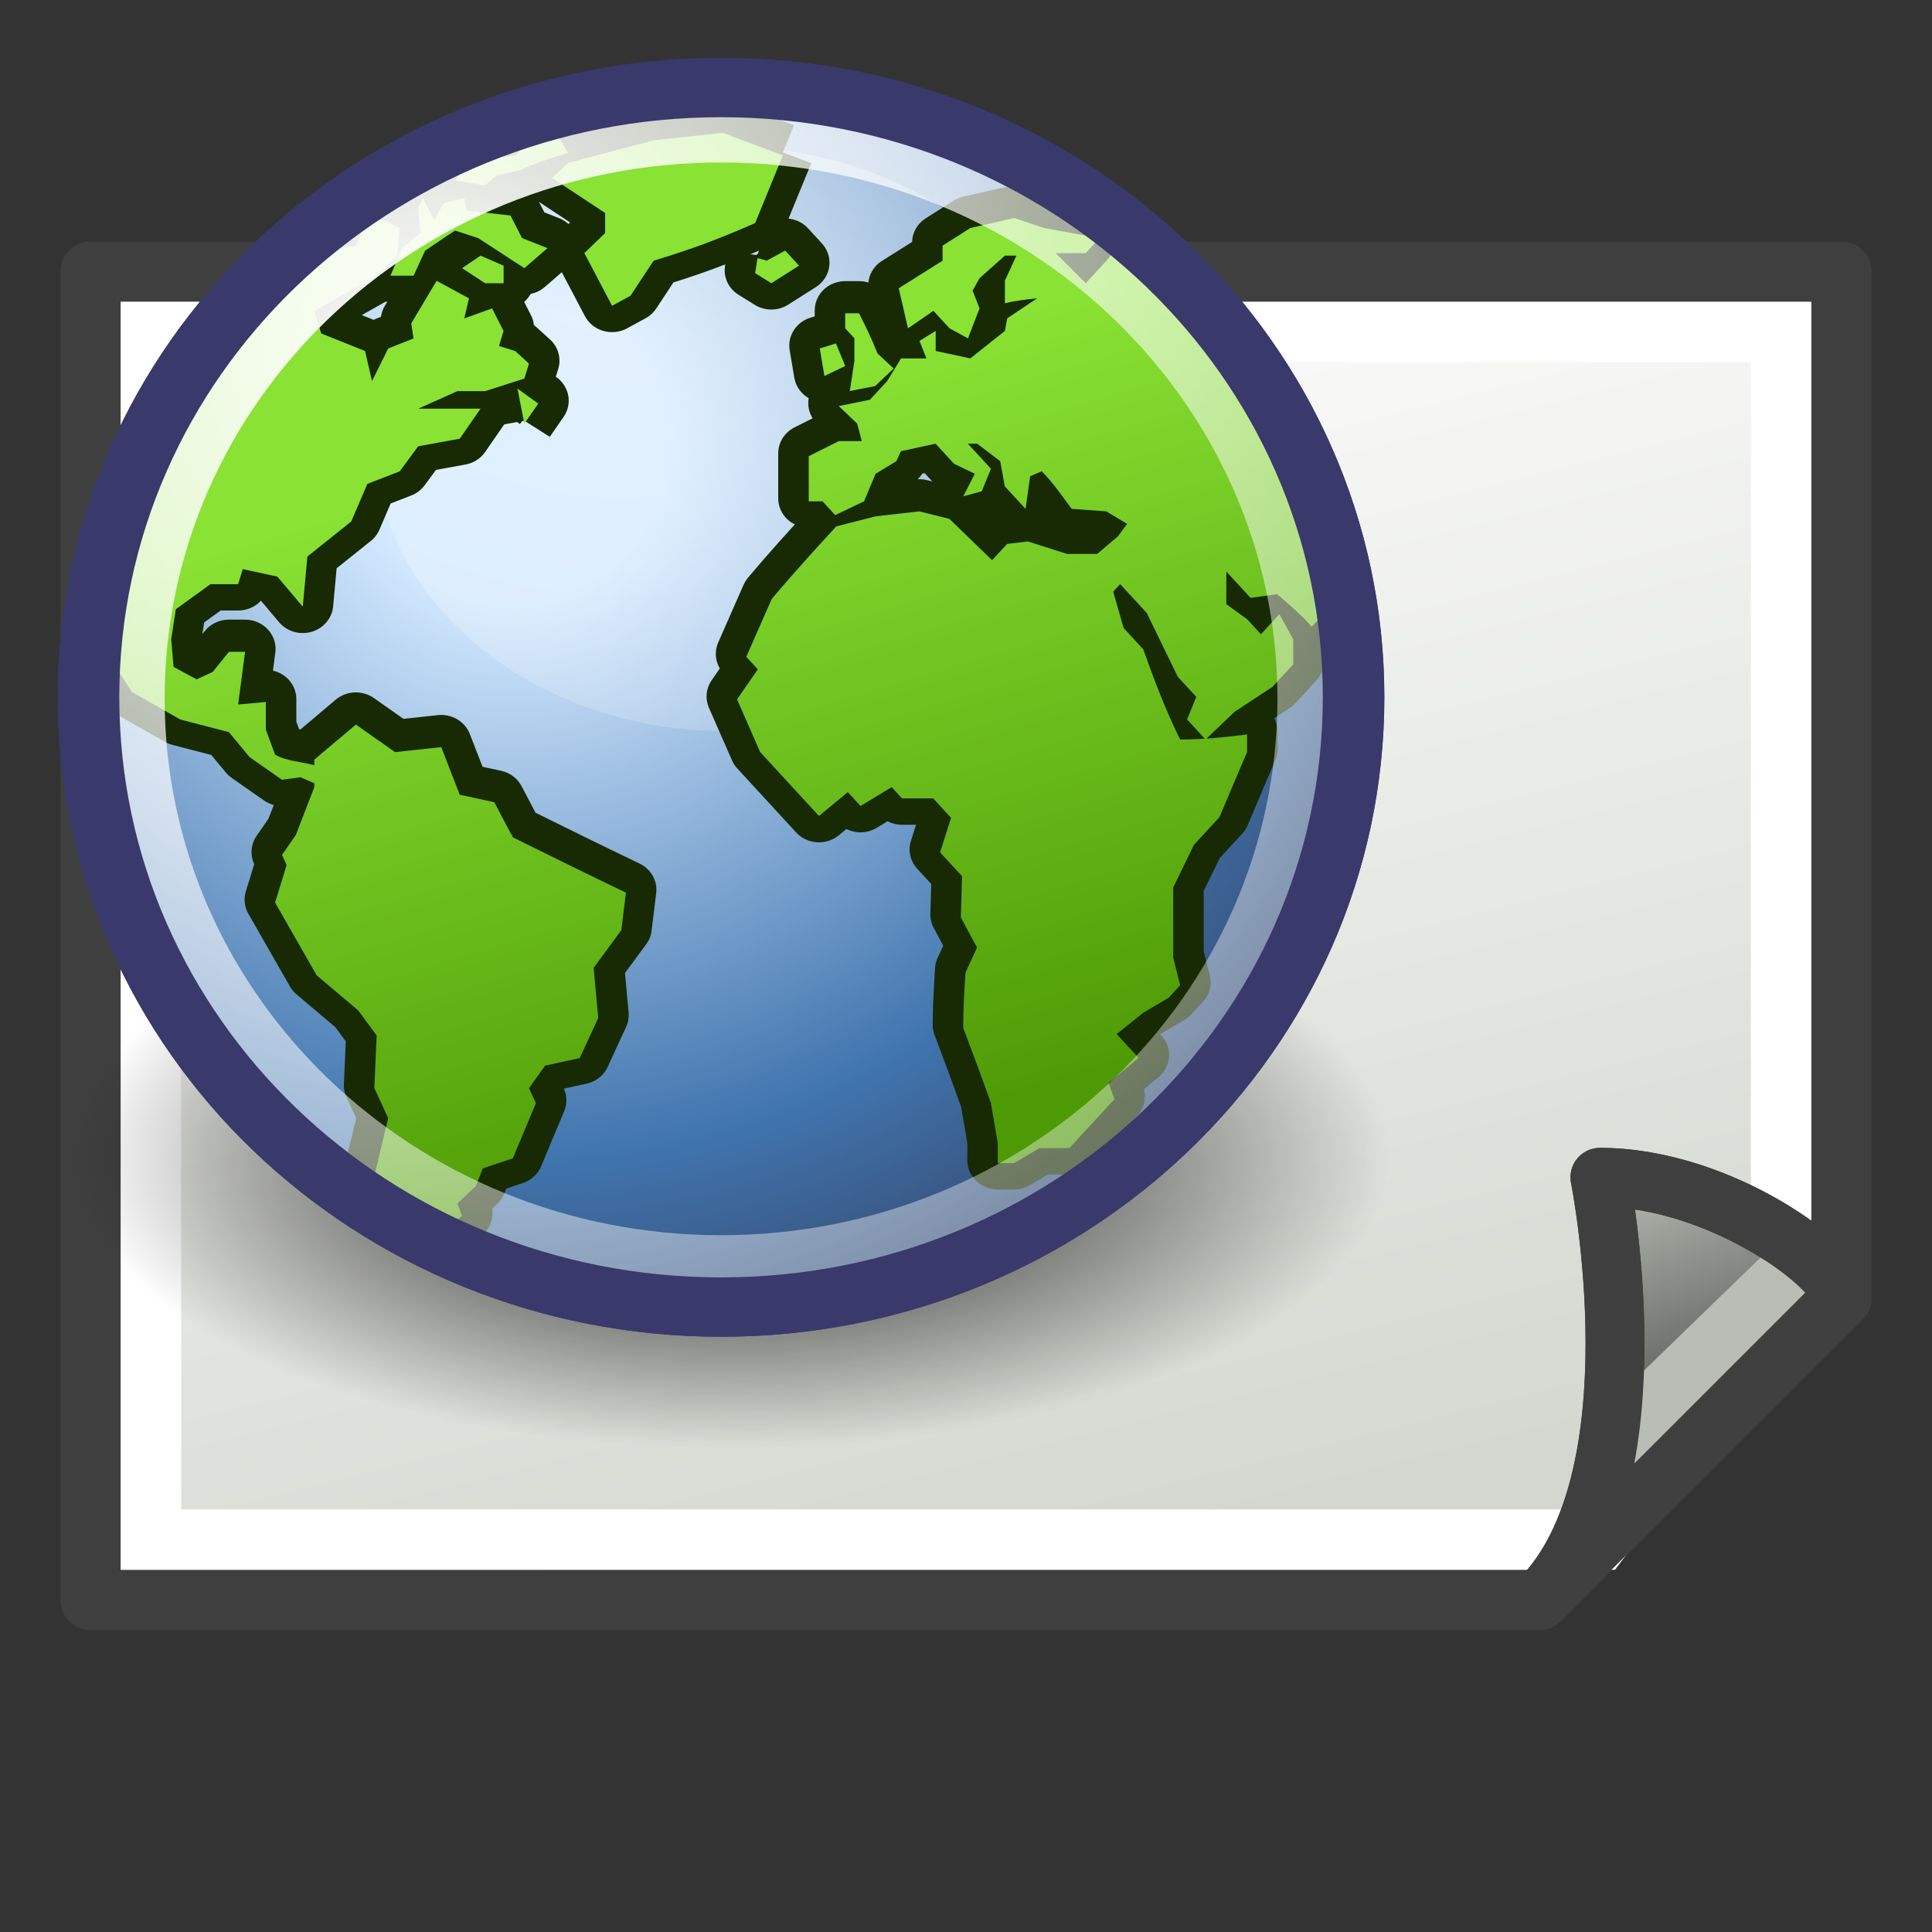 <?xml version="1.0" encoding="UTF-8" standalone="no"?>
<!-- Created with Inkscape (http://www.inkscape.org/) -->
<svg xmlns:dc="http://purl.org/dc/elements/1.1/" xmlns:cc="http://creativecommons.org/ns#" xmlns:rdf="http://www.w3.org/1999/02/22-rdf-syntax-ns#" xmlns:svg="http://www.w3.org/2000/svg" xmlns="http://www.w3.org/2000/svg" xmlns:xlink="http://www.w3.org/1999/xlink" xmlns:sodipodi="http://sodipodi.sourceforge.net/DTD/sodipodi-0.dtd" xmlns:inkscape="http://www.inkscape.org/namespaces/inkscape" width="64px" height="64px" id="svg2985" version="1.1" inkscape:version="0.48.5 r10040" sodipodi:docname="drawing-openbrowser.svg">
  <rect width="100%" height="100%" fill="#333333" stroke="none"/>
  <defs id="defs2987">
    <linearGradient id="linearGradient3883">
      <stop style="stop-color:#ffb400;stop-opacity:1;" offset="0" id="stop3885"/>
      <stop style="stop-color:#ffe900;stop-opacity:1;" offset="1" id="stop3887"/>
    </linearGradient>
    <linearGradient id="linearGradient3793">
      <stop style="stop-color:#000f8a;stop-opacity:1;" offset="0" id="stop3795"/>
      <stop style="stop-color:#0066ff;stop-opacity:1;" offset="1" id="stop3797"/>
    </linearGradient>
    <linearGradient inkscape:collect="always" xlink:href="#linearGradient3793-2" id="linearGradient3799-8" x1="12.038" y1="54.001" x2="52.883" y2="9.274" gradientUnits="userSpaceOnUse"/>
    <linearGradient id="linearGradient3793-2">
      <stop style="stop-color:#000f8a;stop-opacity:1;" offset="0" id="stop3795-6"/>
      <stop style="stop-color:#0066ff;stop-opacity:1;" offset="1" id="stop3797-0"/>
    </linearGradient>
    <linearGradient inkscape:collect="always" xlink:href="#linearGradient3883-6" id="linearGradient3889-4" x1="3" y1="31.672" x2="59.25" y2="31.672" gradientUnits="userSpaceOnUse" gradientTransform="translate(-1.273,-0.182)"/>
    <linearGradient id="linearGradient3883-6">
      <stop style="stop-color:#ffb400;stop-opacity:1;" offset="0" id="stop3885-4"/>
      <stop style="stop-color:#ffe900;stop-opacity:1;" offset="1" id="stop3887-5"/>
    </linearGradient>
    <radialGradient gradientUnits="userSpaceOnUse" gradientTransform="matrix(1.053,0,0,0.754,-19.699,101.212)" r="225.891" fy="655.562" fx="374.422" cy="655.562" cx="374.422" id="radialGradient4475" xlink:href="#linearGradient3533" inkscape:collect="always"/>
    <radialGradient r="149.302" fy="315.41" fx="298.103" cy="315.41" cx="298.103" gradientTransform="matrix(1.131,0,0,0.59,-22.1,489.576)" gradientUnits="userSpaceOnUse" id="radialGradient4466" xlink:href="#linearGradient3364" inkscape:collect="always"/>
    <radialGradient r="149.302" fy="315.41" fx="298.103" cy="315.41" cx="298.103" gradientTransform="matrix(1.131,0,0,1.131,-22.1,282.345)" gradientUnits="userSpaceOnUse" id="radialGradient4429" xlink:href="#linearGradient3364" inkscape:collect="always"/>
    <radialGradient gradientUnits="userSpaceOnUse" gradientTransform="matrix(1.287,0,0,0.589,-103.708,273.981)" r="143.609" fy="641.826" fx="361.189" cy="641.826" cx="361.189" id="radialGradient3539" xlink:href="#linearGradient3533" inkscape:collect="always"/>
    <radialGradient r="149.302" fy="315.41" fx="298.103" cy="315.41" cx="298.103" gradientTransform="matrix(1.131,0,0,1.131,-22.1,-17.655)" gradientUnits="userSpaceOnUse" id="radialGradient3979" xlink:href="#linearGradient3364" inkscape:collect="always"/>
    <radialGradient r="141.812" fy="249.472" fx="317.862" cy="249.472" cx="317.862" spreadMethod="reflect" gradientTransform="matrix(0.923,0.55,-0.613,1.061,218.044,-49.879)" gradientUnits="userSpaceOnUse" id="radialGradient3976" xlink:href="#linearGradient6692" inkscape:collect="always"/>
    <radialGradient r="130.082" fy="309.108" fx="298.669" cy="309.108" cx="298.669" gradientTransform="matrix(0.244,0.878,-1.134,0.315,586.412,-25.658)" gradientUnits="userSpaceOnUse" id="radialGradient3969" xlink:href="#linearGradient3351" inkscape:collect="always"/>
    <radialGradient r="149.302" fy="315.41" fx="298.103" cy="315.41" cx="298.103" gradientTransform="matrix(1.131,0,0,1.131,-22.1,-17.655)" gradientUnits="userSpaceOnUse" id="radialGradient3813" xlink:href="#linearGradient3364" inkscape:collect="always"/>
    <radialGradient r="141.812" fy="249.472" fx="317.862" cy="249.472" cx="317.862" spreadMethod="reflect" gradientTransform="matrix(0.923,0.55,-0.613,1.061,218.044,-49.879)" gradientUnits="userSpaceOnUse" id="radialGradient3732" xlink:href="#linearGradient6692" inkscape:collect="always"/>
    <radialGradient r="130.082" fy="314.294" fx="290.864" cy="314.294" cx="290.864" gradientTransform="matrix(1.467,0,0,1.073,-127.414,-8.615)" gradientUnits="userSpaceOnUse" id="radialGradient3686" xlink:href="#linearGradient3351" inkscape:collect="always"/>
    <radialGradient r="130.082" fy="314.294" fx="290.864" cy="314.294" cx="290.864" gradientTransform="matrix(1.467,0,0,1.073,-134.666,-8.615)" gradientUnits="userSpaceOnUse" id="radialGradient3396" xlink:href="#linearGradient3351" inkscape:collect="always"/>
    <radialGradient r="141.812" fy="249.472" fx="317.862" cy="249.472" cx="317.862" gradientTransform="matrix(0.923,0.55,-0.613,1.061,210.792,-49.879)" gradientUnits="userSpaceOnUse" id="radialGradient3394" xlink:href="#linearGradient6692" inkscape:collect="always"/>
    <radialGradient r="149.302" fy="315.41" fx="298.103" cy="315.41" cx="298.103" gradientTransform="matrix(1.131,0,0,1.131,-29.353,-17.655)" gradientUnits="userSpaceOnUse" id="radialGradient3392" xlink:href="#linearGradient3364" inkscape:collect="always"/>
    <radialGradient r="179.51" fy="365.757" fx="318.066" cy="365.757" cx="318.066" gradientTransform="matrix(1.057,0,0,0.596,-200.728,179.916)" gradientUnits="userSpaceOnUse" id="radialGradient3385" xlink:href="#linearGradient4328" inkscape:collect="always"/>
    <radialGradient r="179.385" fy="244.682" fx="333.362" cy="244.682" cx="333.362" gradientTransform="matrix(1.057,0,0,0.595,-200.728,124.188)" gradientUnits="userSpaceOnUse" id="radialGradient3383" xlink:href="#linearGradient4328" inkscape:collect="always"/>
    <radialGradient r="179.51" fy="365.757" fx="318.066" cy="365.757" cx="318.066" gradientTransform="matrix(1.057,0,0,0.596,-200.728,179.916)" gradientUnits="userSpaceOnUse" id="radialGradient3377" xlink:href="#linearGradient4328" inkscape:collect="always"/>
    <radialGradient r="179.385" fy="244.682" fx="333.362" cy="244.682" cx="333.362" gradientTransform="matrix(1.057,0,0,0.595,-200.728,124.188)" gradientUnits="userSpaceOnUse" id="radialGradient3375" xlink:href="#linearGradient4328" inkscape:collect="always"/>
    <radialGradient r="141.812" fy="249.472" fx="317.862" cy="249.472" cx="317.862" gradientTransform="matrix(0.923,0.55,-0.613,1.061,-0.155,-133.938)" gradientUnits="userSpaceOnUse" id="radialGradient3373" xlink:href="#linearGradient6692" inkscape:collect="always"/>
    <radialGradient gradientUnits="userSpaceOnUse" gradientTransform="matrix(1.131,0,0,1.131,-29.353,-17.655)" r="149.302" fy="315.41" fx="298.103" cy="315.41" cx="298.103" id="radialGradient3361" xlink:href="#linearGradient3364" inkscape:collect="always"/>
    <radialGradient gradientUnits="userSpaceOnUse" gradientTransform="matrix(1.467,0,0,1.073,-134.666,-8.615)" r="130.082" fy="314.294" fx="290.864" cy="314.294" cx="290.864" id="radialGradient3357" xlink:href="#linearGradient3351" inkscape:collect="always"/>
    <radialGradient r="179.51" fy="365.757" fx="318.066" cy="365.757" cx="318.066" gradientTransform="matrix(1.057,0,0,0.596,10.22,263.974)" gradientUnits="userSpaceOnUse" id="radialGradient2337" xlink:href="#linearGradient4328" inkscape:collect="always"/>
    <linearGradient id="linearGradient4328">
      <stop id="stop4330" offset="0" style="stop-color:#398fe5;stop-opacity:1;"/>
      <stop id="stop4332" offset="1" style="stop-color:#0066cc;stop-opacity:1"/>
    </linearGradient>
    <radialGradient r="179.385" fy="244.682" fx="333.362" cy="244.682" cx="333.362" gradientTransform="matrix(1.057,0,0,0.595,10.22,208.246)" gradientUnits="userSpaceOnUse" id="radialGradient2335" xlink:href="#linearGradient4328" inkscape:collect="always"/>
    <radialGradient r="141.812" fy="249.472" fx="317.862" cy="249.472" cx="317.862" gradientTransform="matrix(0.923,0.55,-0.613,1.061,210.792,-49.879)" gradientUnits="userSpaceOnUse" id="radialGradient2331" xlink:href="#linearGradient6692" inkscape:collect="always"/>
    <linearGradient id="linearGradient6692">
      <stop id="stop6694" offset="0" style="stop-color:#9bffbd;stop-opacity:1;"/>
      <stop style="stop-color:#689e33;stop-opacity:1;" offset="1" id="stop6700"/>
    </linearGradient>
    <linearGradient id="linearGradient3364">
      <stop id="stop3366" offset="0" style="stop-color:#79a7fc;stop-opacity:1;"/>
      <stop id="stop3368" offset="1" style="stop-color:#1d3340;stop-opacity:1;"/>
    </linearGradient>
    <linearGradient id="linearGradient3351">
      <stop id="stop3353" offset="0" style="stop-color:#ffffff;stop-opacity:0.867;"/>
      <stop id="stop3355" offset="1" style="stop-color:#ffffff;stop-opacity:0;"/>
    </linearGradient>
    <radialGradient r="19.967" fy="578.886" fx="82.927" cy="578.886" cx="82.927" gradientTransform="matrix(7.624,4.402,-5.068,8.777,2328.449,-5270.611)" gradientUnits="userSpaceOnUse" id="radialGradient2333" xlink:href="#linearGradient3364" inkscape:collect="always"/>
    <linearGradient id="linearGradient3615">
      <stop id="stop3619" offset="0" style="stop-color:#ffffff;stop-opacity:1;"/>
      <stop style="stop-color:#398fe5;stop-opacity:1;" offset="1" id="stop3621"/>
    </linearGradient>
    <linearGradient id="linearGradient3624">
      <stop style="stop-color:#398fe5;stop-opacity:1;" offset="0" id="stop3628"/>
      <stop id="stop3630" offset="1" style="stop-color:#acc1d5;stop-opacity:1;"/>
    </linearGradient>
    <linearGradient id="linearGradient3533">
      <stop id="stop3535" offset="0" style="stop-color:#3a3a3a;stop-opacity:1;"/>
      <stop id="stop3537" offset="1" style="stop-color:#ffffff;stop-opacity:1;"/>
    </linearGradient>
    <radialGradient inkscape:collect="always" xlink:href="#linearGradient3364" id="radialGradient3258" gradientUnits="userSpaceOnUse" gradientTransform="matrix(1.131,0,0,1.131,-22.1,-17.655)" cx="298.103" cy="315.41" fx="298.103" fy="315.41" r="149.302"/>
    <radialGradient inkscape:collect="always" xlink:href="#linearGradient6692" id="radialGradient3260" gradientUnits="userSpaceOnUse" gradientTransform="matrix(0.923,0.55,-0.613,1.061,218.044,-49.879)" spreadMethod="reflect" cx="317.862" cy="249.472" fx="317.862" fy="249.472" r="141.812"/>
    <radialGradient inkscape:collect="always" xlink:href="#linearGradient3351" id="radialGradient3262" gradientUnits="userSpaceOnUse" gradientTransform="matrix(0.244,0.878,-1.134,0.315,586.412,-25.658)" cx="298.669" cy="309.108" fx="298.669" fy="309.108" r="130.082"/>
    <radialGradient inkscape:collect="always" xlink:href="#linearGradient3364" id="radialGradient3268" gradientUnits="userSpaceOnUse" gradientTransform="matrix(1.131,0,0,1.131,-22.1,-17.655)" cx="298.103" cy="315.41" fx="298.103" fy="315.41" r="149.302"/>
    <radialGradient inkscape:collect="always" xlink:href="#linearGradient6692" id="radialGradient3270" gradientUnits="userSpaceOnUse" gradientTransform="matrix(0.923,0.55,-0.613,1.061,218.044,-49.879)" spreadMethod="reflect" cx="317.862" cy="249.472" fx="317.862" fy="249.472" r="141.812"/>
    <radialGradient inkscape:collect="always" xlink:href="#linearGradient3351" id="radialGradient3272" gradientUnits="userSpaceOnUse" gradientTransform="matrix(0.244,0.878,-1.134,0.315,586.412,-25.658)" cx="298.669" cy="309.108" fx="298.669" fy="309.108" r="130.082"/>
    <radialGradient inkscape:collect="always" xlink:href="#linearGradient3351" id="radialGradient3275" gradientUnits="userSpaceOnUse" gradientTransform="matrix(0.244,0.878,-1.134,0.315,23.622,-368.497)" cx="298.669" cy="309.108" fx="298.669" fy="309.108" r="130.082"/>
    <radialGradient inkscape:collect="always" xlink:href="#linearGradient6692" id="radialGradient3278" gradientUnits="userSpaceOnUse" gradientTransform="matrix(0.923,0.55,-0.613,1.061,-344.745,-392.718)" spreadMethod="reflect" cx="317.862" cy="249.472" fx="317.862" fy="249.472" r="141.812"/>
    <radialGradient inkscape:collect="always" xlink:href="#linearGradient3364" id="radialGradient3281" gradientUnits="userSpaceOnUse" gradientTransform="matrix(0.117,0,0,0.117,-18.225,-25.892)" cx="298.103" cy="315.41" fx="298.103" fy="315.41" r="149.302"/>
    <radialGradient inkscape:collect="always" xlink:href="#linearGradient6692" id="radialGradient3284" gradientUnits="userSpaceOnUse" gradientTransform="matrix(0.923,0.55,-0.613,1.061,-344.745,-392.718)" spreadMethod="reflect" cx="317.862" cy="249.472" fx="317.862" fy="249.472" r="141.812"/>
    <radialGradient inkscape:collect="always" xlink:href="#linearGradient6692" id="radialGradient3287" gradientUnits="userSpaceOnUse" gradientTransform="matrix(0.923,0.55,-0.613,1.061,-344.745,-392.718)" spreadMethod="reflect" cx="317.862" cy="249.472" fx="317.862" fy="249.472" r="141.812"/>
    <radialGradient inkscape:collect="always" xlink:href="#linearGradient6692" id="radialGradient3290" gradientUnits="userSpaceOnUse" gradientTransform="matrix(0.096,0.057,-0.064,0.11,6.71,-29.238)" spreadMethod="reflect" cx="317.862" cy="249.472" fx="317.862" fy="249.472" r="141.812"/>
    <radialGradient inkscape:collect="always" xlink:href="#linearGradient3364-1" id="radialGradient3281-8" gradientUnits="userSpaceOnUse" gradientTransform="matrix(0.117,0,0,0.117,-18.225,-25.892)" cx="298.103" cy="315.41" fx="298.103" fy="315.41" r="149.302"/>
    <linearGradient id="linearGradient3364-1">
      <stop id="stop3366-0" offset="0" style="stop-color:#79a7fc;stop-opacity:1;"/>
      <stop id="stop3368-2" offset="1" style="stop-color:#1d3340;stop-opacity:1;"/>
    </linearGradient>
    <radialGradient r="149.302" fy="315.41" fx="298.103" cy="315.41" cx="298.103" gradientTransform="matrix(0.117,0,0,0.117,-24.328,-29.478)" gradientUnits="userSpaceOnUse" id="radialGradient4075" xlink:href="#linearGradient3364-1" inkscape:collect="always"/>
    <radialGradient inkscape:collect="always" xlink:href="#linearGradient3364-7" id="radialGradient3281-0" gradientUnits="userSpaceOnUse" gradientTransform="matrix(0.117,0,0,0.117,-18.225,-25.892)" cx="298.103" cy="315.41" fx="298.103" fy="315.41" r="149.302"/>
    <linearGradient id="linearGradient3364-7">
      <stop id="stop3366-6" offset="0" style="stop-color:#79a7fc;stop-opacity:1;"/>
      <stop id="stop3368-3" offset="1" style="stop-color:#1d3340;stop-opacity:1;"/>
    </linearGradient>
    <radialGradient inkscape:collect="always" xlink:href="#linearGradient3364" id="radialGradient4158" gradientUnits="userSpaceOnUse" gradientTransform="matrix(0.117,0,0,0.117,-18.225,-25.892)" cx="298.103" cy="315.41" fx="298.103" fy="315.41" r="149.302"/>
    <radialGradient inkscape:collect="always" xlink:href="#linearGradient6692" id="radialGradient4160" gradientUnits="userSpaceOnUse" gradientTransform="matrix(0.096,0.057,-0.064,0.11,6.71,-29.238)" spreadMethod="reflect" cx="317.862" cy="249.472" fx="317.862" fy="249.472" r="141.812"/>
    <linearGradient inkscape:collect="always" xlink:href="#linearGradient3866" id="linearGradient3872" x1="35" y1="53" x2="24" y2="9" gradientUnits="userSpaceOnUse"/>
    <linearGradient inkscape:collect="always" id="linearGradient3866">
      <stop style="stop-color:#d3d7cf;stop-opacity:1" offset="0" id="stop3868"/>
      <stop style="stop-color:#ffffff;stop-opacity:1" offset="1" id="stop3870"/>
    </linearGradient>
    <linearGradient y2="39" x2="53" y1="47" x1="56" gradientUnits="userSpaceOnUse" id="linearGradient3120" xlink:href="#linearGradient3874" inkscape:collect="always"/>
    <linearGradient inkscape:collect="always" id="linearGradient3874">
      <stop style="stop-color:#555753;stop-opacity:1" offset="0" id="stop3876"/>
      <stop style="stop-color:#babdb6;stop-opacity:1" offset="1" id="stop3878"/>
    </linearGradient>
    <radialGradient inkscape:collect="always" xlink:href="#linearGradient4114" id="radialGradient4120" gradientTransform="scale(1.644,0.608)" cx="15.116" cy="63.965" fx="15.116" fy="63.965" r="12.289" gradientUnits="userSpaceOnUse"/>
    <linearGradient inkscape:collect="always" id="linearGradient4114">
      <stop style="stop-color:#000000;stop-opacity:1;" offset="0" id="stop4116"/>
      <stop style="stop-color:#000000;stop-opacity:0;" offset="1" id="stop4118"/>
    </linearGradient>
    <radialGradient inkscape:collect="always" xlink:href="#linearGradient3962" id="radialGradient3968" gradientTransform="matrix(1.389,0,0,1.389,-12.125,-14.688)" cx="18.248" cy="15.716" fx="18.248" fy="15.716" r="29.993" gradientUnits="userSpaceOnUse"/>
    <linearGradient id="linearGradient3962">
      <stop style="stop-color:#d3e9ff;stop-opacity:1;" offset="0" id="stop3964"/>
      <stop style="stop-color:#d3e9ff;stop-opacity:1;" offset="0.155" id="stop4134"/>
      <stop style="stop-color:#4074ae;stop-opacity:1;" offset="0.75" id="stop4346"/>
      <stop style="stop-color:#36486c;stop-opacity:1;" offset="1" id="stop3966"/>
    </linearGradient>
    <radialGradient inkscape:collect="always" xlink:href="#linearGradient4350" id="radialGradient4356" gradientTransform="scale(1.18,0.848)" cx="11.827" cy="10.476" fx="11.827" fy="10.476" r="32.665" gradientUnits="userSpaceOnUse"/>
    <linearGradient inkscape:collect="always" id="linearGradient4350">
      <stop style="stop-color:#ffffff;stop-opacity:1;" offset="0" id="stop4352"/>
      <stop style="stop-color:#ffffff;stop-opacity:0;" offset="1" id="stop4354"/>
    </linearGradient>
    <linearGradient y2="9.58" x2="14.566" y1="36.324" x1="31.576" gradientUnits="userSpaceOnUse" id="linearGradient4365" xlink:href="#linearGradient3902-6" inkscape:collect="always"/>
    <linearGradient inkscape:collect="always" id="linearGradient3902-6">
      <stop style="stop-color:#4e9a06;stop-opacity:1" offset="0" id="stop3904-7"/>
      <stop style="stop-color:#8ae234;stop-opacity:1" offset="1" id="stop3906-5"/>
    </linearGradient>
    <linearGradient y2="9.58" x2="14.566" y1="36.324" x1="31.576" gradientUnits="userSpaceOnUse" id="linearGradient4289" xlink:href="#linearGradient3902-6" inkscape:collect="always"/>
    <linearGradient y2="9.58" x2="14.566" y1="36.324" x1="31.576" gradientUnits="userSpaceOnUse" id="linearGradient4287" xlink:href="#linearGradient3902-6" inkscape:collect="always"/>
    <linearGradient y2="9.58" x2="14.566" y1="36.324" x1="31.576" gradientUnits="userSpaceOnUse" id="linearGradient4285" xlink:href="#linearGradient3902-6" inkscape:collect="always"/>
    <linearGradient y2="9.58" x2="14.566" y1="36.324" x1="31.576" gradientUnits="userSpaceOnUse" id="linearGradient4295" xlink:href="#linearGradient3902-6" inkscape:collect="always"/>
    <linearGradient y2="9.58" x2="14.566" y1="36.324" x1="31.576" gradientUnits="userSpaceOnUse" id="linearGradient4293" xlink:href="#linearGradient3902-6" inkscape:collect="always"/>
    <linearGradient y2="9.58" x2="14.566" y1="36.324" x1="31.576" gradientUnits="userSpaceOnUse" id="linearGradient4291" xlink:href="#linearGradient3902-6" inkscape:collect="always"/>
    <linearGradient y2="9.58" x2="14.566" y1="36.324" x1="31.576" gradientUnits="userSpaceOnUse" id="linearGradient4301" xlink:href="#linearGradient3902-6" inkscape:collect="always"/>
    <linearGradient y2="9.58" x2="14.566" y1="36.324" x1="31.576" gradientUnits="userSpaceOnUse" id="linearGradient4299" xlink:href="#linearGradient3902-6" inkscape:collect="always"/>
    <linearGradient y2="9.58" x2="14.566" y1="36.324" x1="31.576" gradientUnits="userSpaceOnUse" id="linearGradient4297" xlink:href="#linearGradient3902-6" inkscape:collect="always"/>
    <linearGradient y2="9.58" x2="14.566" y1="36.324" x1="31.576" gradientUnits="userSpaceOnUse" id="linearGradient4307" xlink:href="#linearGradient3902-6" inkscape:collect="always"/>
    <linearGradient y2="9.58" x2="14.566" y1="36.324" x1="31.576" gradientUnits="userSpaceOnUse" id="linearGradient4305" xlink:href="#linearGradient3902-6" inkscape:collect="always"/>
    <linearGradient y2="9.58" x2="14.566" y1="36.324" x1="31.576" gradientUnits="userSpaceOnUse" id="linearGradient4303" xlink:href="#linearGradient3902-6" inkscape:collect="always"/>
    <linearGradient y2="9.58" x2="14.566" y1="36.324" x1="31.576" gradientUnits="userSpaceOnUse" id="linearGradient4313" xlink:href="#linearGradient3902-6" inkscape:collect="always"/>
    <linearGradient y2="9.58" x2="14.566" y1="36.324" x1="31.576" gradientUnits="userSpaceOnUse" id="linearGradient4311" xlink:href="#linearGradient3902-6" inkscape:collect="always"/>
    <linearGradient y2="9.58" x2="14.566" y1="36.324" x1="31.576" gradientUnits="userSpaceOnUse" id="linearGradient4309" xlink:href="#linearGradient3902-6" inkscape:collect="always"/>
    <linearGradient y2="9.58" x2="14.566" y1="36.324" x1="31.576" gradientUnits="userSpaceOnUse" id="linearGradient4319" xlink:href="#linearGradient3902-6" inkscape:collect="always"/>
    <linearGradient y2="9.58" x2="14.566" y1="36.324" x1="31.576" gradientUnits="userSpaceOnUse" id="linearGradient4317" xlink:href="#linearGradient3902-6" inkscape:collect="always"/>
    <linearGradient y2="9.58" x2="14.566" y1="36.324" x1="31.576" gradientUnits="userSpaceOnUse" id="linearGradient4315" xlink:href="#linearGradient3902-6" inkscape:collect="always"/>
    <linearGradient y2="9.58" x2="14.566" y1="36.324" x1="31.576" gradientUnits="userSpaceOnUse" id="linearGradient4325" xlink:href="#linearGradient3902-6" inkscape:collect="always"/>
    <linearGradient y2="9.58" x2="14.566" y1="36.324" x1="31.576" gradientUnits="userSpaceOnUse" id="linearGradient4323" xlink:href="#linearGradient3902-6" inkscape:collect="always"/>
    <linearGradient y2="9.58" x2="14.566" y1="36.324" x1="31.576" gradientUnits="userSpaceOnUse" id="linearGradient4321" xlink:href="#linearGradient3902-6" inkscape:collect="always"/>
    <linearGradient y2="9.58" x2="14.566" y1="36.324" x1="31.576" gradientUnits="userSpaceOnUse" id="linearGradient4331" xlink:href="#linearGradient3902-6" inkscape:collect="always"/>
    <linearGradient y2="9.58" x2="14.566" y1="36.324" x1="31.576" gradientUnits="userSpaceOnUse" id="linearGradient4329" xlink:href="#linearGradient3902-6" inkscape:collect="always"/>
    <linearGradient y2="9.58" x2="14.566" y1="36.324" x1="31.576" gradientUnits="userSpaceOnUse" id="linearGradient4327" xlink:href="#linearGradient3902-6" inkscape:collect="always"/>
    <linearGradient y2="9.58" x2="14.566" y1="36.324" x1="31.576" gradientUnits="userSpaceOnUse" id="linearGradient4341" xlink:href="#linearGradient3902-6" inkscape:collect="always"/>
    <linearGradient y2="9.58" x2="14.566" y1="36.324" x1="31.576" gradientUnits="userSpaceOnUse" id="linearGradient4335" xlink:href="#linearGradient3902-6" inkscape:collect="always"/>
    <linearGradient y2="9.58" x2="14.566" y1="36.324" x1="31.576" gradientUnits="userSpaceOnUse" id="linearGradient4333" xlink:href="#linearGradient3902-6" inkscape:collect="always"/>
    <linearGradient y2="9.58" x2="14.566" y1="36.324" x1="31.576" gradientUnits="userSpaceOnUse" id="linearGradient4339" xlink:href="#linearGradient3902-6" inkscape:collect="always"/>
    <linearGradient y2="9.58" x2="14.566" y1="36.324" x1="31.576" gradientUnits="userSpaceOnUse" id="linearGradient4337" xlink:href="#linearGradient3902-6" inkscape:collect="always"/>
    <linearGradient y2="9.58" x2="14.566" y1="36.324" x1="31.576" gradientUnits="userSpaceOnUse" id="linearGradient4351" xlink:href="#linearGradient3902-6" inkscape:collect="always"/>
    <linearGradient y2="9.58" x2="14.566" y1="36.324" x1="31.576" gradientUnits="userSpaceOnUse" id="linearGradient4345" xlink:href="#linearGradient3902-6" inkscape:collect="always"/>
    <linearGradient y2="9.58" x2="14.566" y1="36.324" x1="31.576" gradientUnits="userSpaceOnUse" id="linearGradient4343" xlink:href="#linearGradient3902-6" inkscape:collect="always"/>
    <linearGradient y2="9.58" x2="14.566" y1="36.324" x1="31.576" gradientUnits="userSpaceOnUse" id="linearGradient4349" xlink:href="#linearGradient3902-6" inkscape:collect="always"/>
    <linearGradient y2="9.58" x2="14.566" y1="36.324" x1="31.576" gradientUnits="userSpaceOnUse" id="linearGradient4347" xlink:href="#linearGradient3902-6" inkscape:collect="always"/>
    <linearGradient y2="9.58" x2="14.566" y1="36.324" x1="31.576" gradientUnits="userSpaceOnUse" id="linearGradient4357" xlink:href="#linearGradient3902-6" inkscape:collect="always"/>
    <linearGradient y2="9.58" x2="14.566" y1="36.324" x1="31.576" gradientUnits="userSpaceOnUse" id="linearGradient4355" xlink:href="#linearGradient3902-6" inkscape:collect="always"/>
    <linearGradient y2="9.58" x2="14.566" y1="36.324" x1="31.576" gradientUnits="userSpaceOnUse" id="linearGradient4353" xlink:href="#linearGradient3902-6" inkscape:collect="always"/>
    <linearGradient y2="9.58" x2="14.566" y1="36.324" x1="31.576" gradientUnits="userSpaceOnUse" id="linearGradient4363" xlink:href="#linearGradient3902-6" inkscape:collect="always"/>
    <linearGradient y2="9.58" x2="14.566" y1="36.324" x1="31.576" gradientUnits="userSpaceOnUse" id="linearGradient4361" xlink:href="#linearGradient3902-6" inkscape:collect="always"/>
    <linearGradient y2="9.58" x2="14.566" y1="36.324" x1="31.576" gradientUnits="userSpaceOnUse" id="linearGradient4359" xlink:href="#linearGradient3902-6" inkscape:collect="always"/>
    <linearGradient inkscape:collect="always" xlink:href="#linearGradient3902" id="linearGradient3908" x1="29.358" y1="38.553" x2="21.962" y2="14.78" gradientUnits="userSpaceOnUse"/>
    <linearGradient inkscape:collect="always" id="linearGradient3902">
      <stop style="stop-color:#4e9a06;stop-opacity:1" offset="0" id="stop3904"/>
      <stop style="stop-color:#8ae234;stop-opacity:1" offset="1" id="stop3906"/>
    </linearGradient>
    <linearGradient inkscape:collect="always" xlink:href="#linearGradient3902" id="linearGradient3508" x1="29.358" y1="38.553" x2="21.962" y2="14.78" gradientUnits="userSpaceOnUse"/>
    <linearGradient inkscape:collect="always" xlink:href="#linearGradient3902" id="linearGradient3516" x1="29.358" y1="38.553" x2="21.962" y2="14.78" gradientUnits="userSpaceOnUse"/>
    <linearGradient inkscape:collect="always" xlink:href="#linearGradient3902" id="linearGradient3524" x1="29.358" y1="38.553" x2="21.962" y2="14.78" gradientUnits="userSpaceOnUse"/>
    <linearGradient inkscape:collect="always" xlink:href="#linearGradient3902" id="linearGradient3532" x1="29.358" y1="38.553" x2="21.962" y2="14.78" gradientUnits="userSpaceOnUse"/>
    <linearGradient inkscape:collect="always" xlink:href="#linearGradient3902" id="linearGradient3540" x1="29.358" y1="38.553" x2="21.962" y2="14.78" gradientUnits="userSpaceOnUse"/>
    <linearGradient inkscape:collect="always" xlink:href="#linearGradient3902" id="linearGradient3548" x1="29.358" y1="38.553" x2="21.962" y2="14.78" gradientUnits="userSpaceOnUse"/>
    <linearGradient inkscape:collect="always" xlink:href="#linearGradient3902" id="linearGradient3556" x1="29.358" y1="38.553" x2="21.962" y2="14.78" gradientUnits="userSpaceOnUse"/>
    <linearGradient inkscape:collect="always" xlink:href="#linearGradient3902" id="linearGradient3564" x1="29.358" y1="38.553" x2="21.962" y2="14.78" gradientUnits="userSpaceOnUse"/>
    <linearGradient inkscape:collect="always" xlink:href="#linearGradient3902" id="linearGradient3572" x1="29.358" y1="38.553" x2="21.962" y2="14.78" gradientUnits="userSpaceOnUse"/>
    <linearGradient inkscape:collect="always" xlink:href="#linearGradient3902" id="linearGradient3580" x1="29.358" y1="38.553" x2="21.962" y2="14.78" gradientUnits="userSpaceOnUse"/>
    <linearGradient inkscape:collect="always" xlink:href="#linearGradient3902" id="linearGradient3588" x1="29.358" y1="38.553" x2="21.962" y2="14.78" gradientUnits="userSpaceOnUse"/>
    <linearGradient inkscape:collect="always" xlink:href="#linearGradient3902" id="linearGradient3596" x1="29.358" y1="38.553" x2="21.962" y2="14.78" gradientUnits="userSpaceOnUse"/>
    <linearGradient inkscape:collect="always" xlink:href="#linearGradient3902" id="linearGradient3604" x1="29.358" y1="38.553" x2="21.962" y2="14.78" gradientUnits="userSpaceOnUse"/>
    <linearGradient inkscape:collect="always" xlink:href="#linearGradient3902" id="linearGradient3612" x1="29.358" y1="38.553" x2="21.962" y2="14.78" gradientUnits="userSpaceOnUse"/>
    <linearGradient inkscape:collect="always" xlink:href="#linearGradient3902" id="linearGradient3620" x1="29.358" y1="38.553" x2="21.962" y2="14.78" gradientUnits="userSpaceOnUse"/>
    <linearGradient inkscape:collect="always" xlink:href="#linearGradient3902" id="linearGradient3628" x1="29.358" y1="38.553" x2="21.962" y2="14.78" gradientUnits="userSpaceOnUse"/>
    <linearGradient inkscape:collect="always" xlink:href="#linearGradient3902" id="linearGradient3636" x1="29.358" y1="38.553" x2="21.962" y2="14.78" gradientUnits="userSpaceOnUse"/>
    <linearGradient inkscape:collect="always" xlink:href="#linearGradient3902" id="linearGradient3644" x1="29.358" y1="38.553" x2="21.962" y2="14.78" gradientUnits="userSpaceOnUse"/>
    <linearGradient inkscape:collect="always" xlink:href="#linearGradient3902" id="linearGradient3652" x1="29.358" y1="38.553" x2="21.962" y2="14.78" gradientUnits="userSpaceOnUse"/>
    <linearGradient inkscape:collect="always" xlink:href="#linearGradient3902" id="linearGradient3660" x1="29.358" y1="38.553" x2="21.962" y2="14.78" gradientUnits="userSpaceOnUse"/>
    <linearGradient inkscape:collect="always" xlink:href="#linearGradient3902" id="linearGradient3668" x1="29.358" y1="38.553" x2="21.962" y2="14.78" gradientUnits="userSpaceOnUse"/>
    <linearGradient inkscape:collect="always" xlink:href="#linearGradient3902" id="linearGradient3676" x1="29.358" y1="38.553" x2="21.962" y2="14.78" gradientUnits="userSpaceOnUse"/>
    <linearGradient inkscape:collect="always" xlink:href="#linearGradient3902" id="linearGradient3684" x1="29.358" y1="38.553" x2="21.962" y2="14.78" gradientUnits="userSpaceOnUse"/>
    <linearGradient inkscape:collect="always" xlink:href="#linearGradient3902" id="linearGradient3692" x1="29.358" y1="38.553" x2="21.962" y2="14.78" gradientUnits="userSpaceOnUse"/>
    <linearGradient inkscape:collect="always" xlink:href="#linearGradient3902" id="linearGradient3700" x1="29.358" y1="38.553" x2="21.962" y2="14.78" gradientUnits="userSpaceOnUse"/>
    <linearGradient inkscape:collect="always" xlink:href="#linearGradient3902" id="linearGradient3708" x1="29.358" y1="38.553" x2="21.962" y2="14.78" gradientUnits="userSpaceOnUse"/>
    <linearGradient inkscape:collect="always" xlink:href="#linearGradient3902" id="linearGradient3716" x1="29.358" y1="38.553" x2="21.962" y2="14.78" gradientUnits="userSpaceOnUse"/>
    <linearGradient inkscape:collect="always" xlink:href="#linearGradient3902" id="linearGradient3724" x1="29.358" y1="38.553" x2="21.962" y2="14.78" gradientUnits="userSpaceOnUse"/>
    <linearGradient inkscape:collect="always" xlink:href="#linearGradient3902" id="linearGradient3732" x1="29.358" y1="38.553" x2="21.962" y2="14.78" gradientUnits="userSpaceOnUse"/>
    <linearGradient inkscape:collect="always" xlink:href="#linearGradient3902" id="linearGradient3740" x1="29.358" y1="38.553" x2="21.962" y2="14.78" gradientUnits="userSpaceOnUse"/>
    <linearGradient inkscape:collect="always" xlink:href="#linearGradient3902" id="linearGradient3748" x1="29.358" y1="38.553" x2="21.962" y2="14.78" gradientUnits="userSpaceOnUse"/>
    <linearGradient inkscape:collect="always" xlink:href="#linearGradient3902" id="linearGradient3756" x1="29.358" y1="38.553" x2="21.962" y2="14.78" gradientUnits="userSpaceOnUse"/>
    <linearGradient inkscape:collect="always" xlink:href="#linearGradient3902" id="linearGradient3764" x1="29.358" y1="38.553" x2="21.962" y2="14.78" gradientUnits="userSpaceOnUse"/>
    <linearGradient inkscape:collect="always" xlink:href="#linearGradient3902" id="linearGradient3772" x1="29.358" y1="38.553" x2="21.962" y2="14.78" gradientUnits="userSpaceOnUse"/>
    <linearGradient inkscape:collect="always" xlink:href="#linearGradient3902" id="linearGradient3780" x1="29.358" y1="38.553" x2="21.962" y2="14.78" gradientUnits="userSpaceOnUse"/>
    <linearGradient inkscape:collect="always" xlink:href="#linearGradient3902" id="linearGradient3788" x1="29.358" y1="38.553" x2="21.962" y2="14.78" gradientUnits="userSpaceOnUse"/>
    <linearGradient inkscape:collect="always" xlink:href="#linearGradient3902" id="linearGradient3796" x1="29.358" y1="38.553" x2="21.962" y2="14.78" gradientUnits="userSpaceOnUse"/>
    <linearGradient inkscape:collect="always" xlink:href="#linearGradient3902" id="linearGradient3804" x1="29.358" y1="38.553" x2="21.962" y2="14.78" gradientUnits="userSpaceOnUse"/>
    <linearGradient inkscape:collect="always" xlink:href="#linearGradient3902" id="linearGradient3812" x1="29.358" y1="38.553" x2="21.962" y2="14.78" gradientUnits="userSpaceOnUse"/>
    <linearGradient inkscape:collect="always" xlink:href="#linearGradient3902" id="linearGradient3820" x1="29.358" y1="38.553" x2="21.962" y2="14.78" gradientUnits="userSpaceOnUse"/>
    <radialGradient inkscape:collect="always" xlink:href="#linearGradient4126" id="radialGradient4132" gradientTransform="matrix(1.358,0,0,1.358,-11.372,-13.9)" cx="15.601" cy="12.142" fx="15.601" fy="12.142" r="43.527" gradientUnits="userSpaceOnUse"/>
    <linearGradient id="linearGradient4126">
      <stop style="stop-color:#ffffff;stop-opacity:1;" offset="0" id="stop4128"/>
      <stop style="stop-color:#ffffff;stop-opacity:0.165;" offset="1" id="stop4130"/>
    </linearGradient>
    <radialGradient r="12.289" fy="63.965" fx="15.116" cy="63.965" cx="15.116" gradientTransform="scale(1.644,0.608)" gradientUnits="userSpaceOnUse" id="radialGradient3919" xlink:href="#linearGradient4114" inkscape:collect="always"/>
    <linearGradient y2="14.78" x2="21.962" y1="38.553" x1="29.358" gradientUnits="userSpaceOnUse" id="linearGradient3921" xlink:href="#linearGradient3902" inkscape:collect="always"/>
    <linearGradient y2="14.78" x2="21.962" y1="38.553" x1="29.358" gradientUnits="userSpaceOnUse" id="linearGradient3923" xlink:href="#linearGradient3902" inkscape:collect="always"/>
    <linearGradient y2="14.78" x2="21.962" y1="38.553" x1="29.358" gradientUnits="userSpaceOnUse" id="linearGradient3925" xlink:href="#linearGradient3902" inkscape:collect="always"/>
    <linearGradient y2="14.78" x2="21.962" y1="38.553" x1="29.358" gradientUnits="userSpaceOnUse" id="linearGradient3927" xlink:href="#linearGradient3902" inkscape:collect="always"/>
    <linearGradient y2="14.78" x2="21.962" y1="38.553" x1="29.358" gradientUnits="userSpaceOnUse" id="linearGradient3929" xlink:href="#linearGradient3902" inkscape:collect="always"/>
    <linearGradient y2="14.78" x2="21.962" y1="38.553" x1="29.358" gradientUnits="userSpaceOnUse" id="linearGradient3931" xlink:href="#linearGradient3902" inkscape:collect="always"/>
    <linearGradient y2="14.78" x2="21.962" y1="38.553" x1="29.358" gradientUnits="userSpaceOnUse" id="linearGradient3933" xlink:href="#linearGradient3902" inkscape:collect="always"/>
    <linearGradient y2="14.78" x2="21.962" y1="38.553" x1="29.358" gradientUnits="userSpaceOnUse" id="linearGradient3935" xlink:href="#linearGradient3902" inkscape:collect="always"/>
    <linearGradient y2="14.78" x2="21.962" y1="38.553" x1="29.358" gradientUnits="userSpaceOnUse" id="linearGradient3937" xlink:href="#linearGradient3902" inkscape:collect="always"/>
    <linearGradient y2="14.78" x2="21.962" y1="38.553" x1="29.358" gradientUnits="userSpaceOnUse" id="linearGradient3939" xlink:href="#linearGradient3902" inkscape:collect="always"/>
    <linearGradient y2="14.78" x2="21.962" y1="38.553" x1="29.358" gradientUnits="userSpaceOnUse" id="linearGradient3941" xlink:href="#linearGradient3902" inkscape:collect="always"/>
    <linearGradient y2="14.78" x2="21.962" y1="38.553" x1="29.358" gradientUnits="userSpaceOnUse" id="linearGradient3943" xlink:href="#linearGradient3902" inkscape:collect="always"/>
    <linearGradient y2="14.78" x2="21.962" y1="38.553" x1="29.358" gradientUnits="userSpaceOnUse" id="linearGradient3945" xlink:href="#linearGradient3902" inkscape:collect="always"/>
    <linearGradient y2="14.78" x2="21.962" y1="38.553" x1="29.358" gradientUnits="userSpaceOnUse" id="linearGradient3947" xlink:href="#linearGradient3902" inkscape:collect="always"/>
    <linearGradient y2="14.78" x2="21.962" y1="38.553" x1="29.358" gradientUnits="userSpaceOnUse" id="linearGradient3949" xlink:href="#linearGradient3902" inkscape:collect="always"/>
    <linearGradient y2="14.78" x2="21.962" y1="38.553" x1="29.358" gradientUnits="userSpaceOnUse" id="linearGradient3951" xlink:href="#linearGradient3902" inkscape:collect="always"/>
    <linearGradient y2="14.78" x2="21.962" y1="38.553" x1="29.358" gradientUnits="userSpaceOnUse" id="linearGradient3953" xlink:href="#linearGradient3902" inkscape:collect="always"/>
    <linearGradient y2="14.78" x2="21.962" y1="38.553" x1="29.358" gradientUnits="userSpaceOnUse" id="linearGradient3955" xlink:href="#linearGradient3902" inkscape:collect="always"/>
    <linearGradient y2="14.78" x2="21.962" y1="38.553" x1="29.358" gradientUnits="userSpaceOnUse" id="linearGradient3957" xlink:href="#linearGradient3902" inkscape:collect="always"/>
    <linearGradient y2="14.78" x2="21.962" y1="38.553" x1="29.358" gradientUnits="userSpaceOnUse" id="linearGradient3959" xlink:href="#linearGradient3902" inkscape:collect="always"/>
    <linearGradient y2="14.78" x2="21.962" y1="38.553" x1="29.358" gradientUnits="userSpaceOnUse" id="linearGradient3961" xlink:href="#linearGradient3902" inkscape:collect="always"/>
    <linearGradient y2="14.78" x2="21.962" y1="38.553" x1="29.358" gradientUnits="userSpaceOnUse" id="linearGradient3963" xlink:href="#linearGradient3902" inkscape:collect="always"/>
    <linearGradient y2="14.78" x2="21.962" y1="38.553" x1="29.358" gradientUnits="userSpaceOnUse" id="linearGradient3965" xlink:href="#linearGradient3902" inkscape:collect="always"/>
    <linearGradient y2="14.78" x2="21.962" y1="38.553" x1="29.358" gradientUnits="userSpaceOnUse" id="linearGradient3967" xlink:href="#linearGradient3902" inkscape:collect="always"/>
    <linearGradient y2="14.78" x2="21.962" y1="38.553" x1="29.358" gradientUnits="userSpaceOnUse" id="linearGradient3969" xlink:href="#linearGradient3902" inkscape:collect="always"/>
    <linearGradient y2="14.78" x2="21.962" y1="38.553" x1="29.358" gradientUnits="userSpaceOnUse" id="linearGradient3971" xlink:href="#linearGradient3902" inkscape:collect="always"/>
    <linearGradient y2="14.78" x2="21.962" y1="38.553" x1="29.358" gradientUnits="userSpaceOnUse" id="linearGradient3973" xlink:href="#linearGradient3902" inkscape:collect="always"/>
    <linearGradient y2="14.78" x2="21.962" y1="38.553" x1="29.358" gradientUnits="userSpaceOnUse" id="linearGradient3975" xlink:href="#linearGradient3902" inkscape:collect="always"/>
    <linearGradient y2="14.78" x2="21.962" y1="38.553" x1="29.358" gradientUnits="userSpaceOnUse" id="linearGradient3977" xlink:href="#linearGradient3902" inkscape:collect="always"/>
    <linearGradient y2="14.78" x2="21.962" y1="38.553" x1="29.358" gradientUnits="userSpaceOnUse" id="linearGradient3979" xlink:href="#linearGradient3902" inkscape:collect="always"/>
    <linearGradient y2="14.78" x2="21.962" y1="38.553" x1="29.358" gradientUnits="userSpaceOnUse" id="linearGradient3981" xlink:href="#linearGradient3902" inkscape:collect="always"/>
    <linearGradient y2="14.78" x2="21.962" y1="38.553" x1="29.358" gradientUnits="userSpaceOnUse" id="linearGradient3983" xlink:href="#linearGradient3902" inkscape:collect="always"/>
    <linearGradient y2="14.78" x2="21.962" y1="38.553" x1="29.358" gradientUnits="userSpaceOnUse" id="linearGradient3985" xlink:href="#linearGradient3902" inkscape:collect="always"/>
    <linearGradient y2="14.78" x2="21.962" y1="38.553" x1="29.358" gradientUnits="userSpaceOnUse" id="linearGradient3987" xlink:href="#linearGradient3902" inkscape:collect="always"/>
    <linearGradient y2="14.78" x2="21.962" y1="38.553" x1="29.358" gradientUnits="userSpaceOnUse" id="linearGradient3989" xlink:href="#linearGradient3902" inkscape:collect="always"/>
    <linearGradient y2="14.78" x2="21.962" y1="38.553" x1="29.358" gradientUnits="userSpaceOnUse" id="linearGradient3991" xlink:href="#linearGradient3902" inkscape:collect="always"/>
    <linearGradient y2="14.78" x2="21.962" y1="38.553" x1="29.358" gradientUnits="userSpaceOnUse" id="linearGradient3993" xlink:href="#linearGradient3902" inkscape:collect="always"/>
    <linearGradient y2="14.78" x2="21.962" y1="38.553" x1="29.358" gradientUnits="userSpaceOnUse" id="linearGradient3995" xlink:href="#linearGradient3902" inkscape:collect="always"/>
    <linearGradient y2="14.78" x2="21.962" y1="38.553" x1="29.358" gradientUnits="userSpaceOnUse" id="linearGradient3997" xlink:href="#linearGradient3902" inkscape:collect="always"/>
    <linearGradient y2="14.78" x2="21.962" y1="38.553" x1="29.358" gradientUnits="userSpaceOnUse" id="linearGradient3999" xlink:href="#linearGradient3902" inkscape:collect="always"/>
    <radialGradient inkscape:collect="always" xlink:href="#linearGradient4114" id="radialGradient5117" gradientUnits="userSpaceOnUse" gradientTransform="scale(1.644,0.608)" cx="15.116" cy="63.965" fx="15.116" fy="63.965" r="12.289"/>
    <radialGradient inkscape:collect="always" xlink:href="#linearGradient3962" id="radialGradient5119" gradientUnits="userSpaceOnUse" gradientTransform="matrix(1.389,0,0,1.389,-12.125,-14.688)" cx="18.248" cy="15.716" fx="18.248" fy="15.716" r="29.993"/>
    <radialGradient inkscape:collect="always" xlink:href="#linearGradient4350" id="radialGradient5121" gradientUnits="userSpaceOnUse" gradientTransform="scale(1.18,0.848)" cx="11.827" cy="10.476" fx="11.827" fy="10.476" r="32.665"/>
    <linearGradient inkscape:collect="always" xlink:href="#linearGradient3902-6" id="linearGradient5123" gradientUnits="userSpaceOnUse" x1="31.576" y1="36.324" x2="14.566" y2="9.58"/>
    <linearGradient inkscape:collect="always" xlink:href="#linearGradient3902-6" id="linearGradient5125" gradientUnits="userSpaceOnUse" x1="31.576" y1="36.324" x2="14.566" y2="9.58"/>
    <linearGradient inkscape:collect="always" xlink:href="#linearGradient3902-6" id="linearGradient5127" gradientUnits="userSpaceOnUse" x1="31.576" y1="36.324" x2="14.566" y2="9.58"/>
    <linearGradient inkscape:collect="always" xlink:href="#linearGradient3902-6" id="linearGradient5129" gradientUnits="userSpaceOnUse" x1="31.576" y1="36.324" x2="14.566" y2="9.58"/>
    <linearGradient inkscape:collect="always" xlink:href="#linearGradient3902-6" id="linearGradient5131" gradientUnits="userSpaceOnUse" x1="31.576" y1="36.324" x2="14.566" y2="9.58"/>
    <linearGradient inkscape:collect="always" xlink:href="#linearGradient3902-6" id="linearGradient5133" gradientUnits="userSpaceOnUse" x1="31.576" y1="36.324" x2="14.566" y2="9.58"/>
    <linearGradient inkscape:collect="always" xlink:href="#linearGradient3902-6" id="linearGradient5135" gradientUnits="userSpaceOnUse" x1="31.576" y1="36.324" x2="14.566" y2="9.58"/>
    <linearGradient inkscape:collect="always" xlink:href="#linearGradient3902-6" id="linearGradient5137" gradientUnits="userSpaceOnUse" x1="31.576" y1="36.324" x2="14.566" y2="9.58"/>
    <linearGradient inkscape:collect="always" xlink:href="#linearGradient3902-6" id="linearGradient5139" gradientUnits="userSpaceOnUse" x1="31.576" y1="36.324" x2="14.566" y2="9.58"/>
    <linearGradient inkscape:collect="always" xlink:href="#linearGradient3902-6" id="linearGradient5141" gradientUnits="userSpaceOnUse" x1="31.576" y1="36.324" x2="14.566" y2="9.58"/>
    <linearGradient inkscape:collect="always" xlink:href="#linearGradient3902-6" id="linearGradient5143" gradientUnits="userSpaceOnUse" x1="31.576" y1="36.324" x2="14.566" y2="9.58"/>
    <linearGradient inkscape:collect="always" xlink:href="#linearGradient3902-6" id="linearGradient5145" gradientUnits="userSpaceOnUse" x1="31.576" y1="36.324" x2="14.566" y2="9.58"/>
    <linearGradient inkscape:collect="always" xlink:href="#linearGradient3902-6" id="linearGradient5147" gradientUnits="userSpaceOnUse" x1="31.576" y1="36.324" x2="14.566" y2="9.58"/>
    <linearGradient inkscape:collect="always" xlink:href="#linearGradient3902-6" id="linearGradient5149" gradientUnits="userSpaceOnUse" x1="31.576" y1="36.324" x2="14.566" y2="9.58"/>
    <linearGradient inkscape:collect="always" xlink:href="#linearGradient3902-6" id="linearGradient5151" gradientUnits="userSpaceOnUse" x1="31.576" y1="36.324" x2="14.566" y2="9.58"/>
    <linearGradient inkscape:collect="always" xlink:href="#linearGradient3902-6" id="linearGradient5153" gradientUnits="userSpaceOnUse" x1="31.576" y1="36.324" x2="14.566" y2="9.58"/>
    <linearGradient inkscape:collect="always" xlink:href="#linearGradient3902-6" id="linearGradient5155" gradientUnits="userSpaceOnUse" x1="31.576" y1="36.324" x2="14.566" y2="9.58"/>
    <linearGradient inkscape:collect="always" xlink:href="#linearGradient3902-6" id="linearGradient5157" gradientUnits="userSpaceOnUse" x1="31.576" y1="36.324" x2="14.566" y2="9.58"/>
    <linearGradient inkscape:collect="always" xlink:href="#linearGradient3902-6" id="linearGradient5159" gradientUnits="userSpaceOnUse" x1="31.576" y1="36.324" x2="14.566" y2="9.58"/>
    <linearGradient inkscape:collect="always" xlink:href="#linearGradient3902-6" id="linearGradient5161" gradientUnits="userSpaceOnUse" x1="31.576" y1="36.324" x2="14.566" y2="9.58"/>
    <linearGradient inkscape:collect="always" xlink:href="#linearGradient3902-6" id="linearGradient5163" gradientUnits="userSpaceOnUse" x1="31.576" y1="36.324" x2="14.566" y2="9.58"/>
    <linearGradient inkscape:collect="always" xlink:href="#linearGradient3902-6" id="linearGradient5165" gradientUnits="userSpaceOnUse" x1="31.576" y1="36.324" x2="14.566" y2="9.58"/>
    <linearGradient inkscape:collect="always" xlink:href="#linearGradient3902-6" id="linearGradient5167" gradientUnits="userSpaceOnUse" x1="31.576" y1="36.324" x2="14.566" y2="9.58"/>
    <linearGradient inkscape:collect="always" xlink:href="#linearGradient3902-6" id="linearGradient5169" gradientUnits="userSpaceOnUse" x1="31.576" y1="36.324" x2="14.566" y2="9.58"/>
    <linearGradient inkscape:collect="always" xlink:href="#linearGradient3902-6" id="linearGradient5171" gradientUnits="userSpaceOnUse" x1="31.576" y1="36.324" x2="14.566" y2="9.58"/>
    <linearGradient inkscape:collect="always" xlink:href="#linearGradient3902-6" id="linearGradient5173" gradientUnits="userSpaceOnUse" x1="31.576" y1="36.324" x2="14.566" y2="9.58"/>
    <linearGradient inkscape:collect="always" xlink:href="#linearGradient3902-6" id="linearGradient5175" gradientUnits="userSpaceOnUse" x1="31.576" y1="36.324" x2="14.566" y2="9.58"/>
    <linearGradient inkscape:collect="always" xlink:href="#linearGradient3902-6" id="linearGradient5177" gradientUnits="userSpaceOnUse" x1="31.576" y1="36.324" x2="14.566" y2="9.58"/>
    <linearGradient inkscape:collect="always" xlink:href="#linearGradient3902-6" id="linearGradient5179" gradientUnits="userSpaceOnUse" x1="31.576" y1="36.324" x2="14.566" y2="9.58"/>
    <linearGradient inkscape:collect="always" xlink:href="#linearGradient3902-6" id="linearGradient5181" gradientUnits="userSpaceOnUse" x1="31.576" y1="36.324" x2="14.566" y2="9.58"/>
    <linearGradient inkscape:collect="always" xlink:href="#linearGradient3902-6" id="linearGradient5183" gradientUnits="userSpaceOnUse" x1="31.576" y1="36.324" x2="14.566" y2="9.58"/>
    <linearGradient inkscape:collect="always" xlink:href="#linearGradient3902-6" id="linearGradient5185" gradientUnits="userSpaceOnUse" x1="31.576" y1="36.324" x2="14.566" y2="9.58"/>
    <linearGradient inkscape:collect="always" xlink:href="#linearGradient3902-6" id="linearGradient5187" gradientUnits="userSpaceOnUse" x1="31.576" y1="36.324" x2="14.566" y2="9.58"/>
    <linearGradient inkscape:collect="always" xlink:href="#linearGradient3902-6" id="linearGradient5189" gradientUnits="userSpaceOnUse" x1="31.576" y1="36.324" x2="14.566" y2="9.58"/>
    <linearGradient inkscape:collect="always" xlink:href="#linearGradient3902-6" id="linearGradient5191" gradientUnits="userSpaceOnUse" x1="31.576" y1="36.324" x2="14.566" y2="9.58"/>
    <linearGradient inkscape:collect="always" xlink:href="#linearGradient3902-6" id="linearGradient5193" gradientUnits="userSpaceOnUse" x1="31.576" y1="36.324" x2="14.566" y2="9.58"/>
    <linearGradient inkscape:collect="always" xlink:href="#linearGradient3902-6" id="linearGradient5195" gradientUnits="userSpaceOnUse" x1="31.576" y1="36.324" x2="14.566" y2="9.58"/>
    <linearGradient inkscape:collect="always" xlink:href="#linearGradient3902-6" id="linearGradient5197" gradientUnits="userSpaceOnUse" x1="31.576" y1="36.324" x2="14.566" y2="9.58"/>
    <linearGradient inkscape:collect="always" xlink:href="#linearGradient3902-6" id="linearGradient5199" gradientUnits="userSpaceOnUse" x1="31.576" y1="36.324" x2="14.566" y2="9.58"/>
    <linearGradient inkscape:collect="always" xlink:href="#linearGradient3902-6" id="linearGradient5201" gradientUnits="userSpaceOnUse" x1="31.576" y1="36.324" x2="14.566" y2="9.58"/>
    <linearGradient inkscape:collect="always" xlink:href="#linearGradient3902-6" id="linearGradient5203" gradientUnits="userSpaceOnUse" x1="31.576" y1="36.324" x2="14.566" y2="9.58"/>
    <linearGradient inkscape:collect="always" xlink:href="#linearGradient3902" id="linearGradient5205" gradientUnits="userSpaceOnUse" x1="29.358" y1="38.553" x2="21.962" y2="14.78"/>
    <linearGradient inkscape:collect="always" xlink:href="#linearGradient3902" id="linearGradient5207" gradientUnits="userSpaceOnUse" x1="29.358" y1="38.553" x2="21.962" y2="14.78"/>
    <linearGradient inkscape:collect="always" xlink:href="#linearGradient3902" id="linearGradient5209" gradientUnits="userSpaceOnUse" x1="29.358" y1="38.553" x2="21.962" y2="14.78"/>
    <linearGradient inkscape:collect="always" xlink:href="#linearGradient3902" id="linearGradient5211" gradientUnits="userSpaceOnUse" x1="29.358" y1="38.553" x2="21.962" y2="14.78"/>
    <linearGradient inkscape:collect="always" xlink:href="#linearGradient3902" id="linearGradient5213" gradientUnits="userSpaceOnUse" x1="29.358" y1="38.553" x2="21.962" y2="14.78"/>
    <linearGradient inkscape:collect="always" xlink:href="#linearGradient3902" id="linearGradient5215" gradientUnits="userSpaceOnUse" x1="29.358" y1="38.553" x2="21.962" y2="14.78"/>
    <linearGradient inkscape:collect="always" xlink:href="#linearGradient3902" id="linearGradient5217" gradientUnits="userSpaceOnUse" x1="29.358" y1="38.553" x2="21.962" y2="14.78"/>
    <linearGradient inkscape:collect="always" xlink:href="#linearGradient3902" id="linearGradient5219" gradientUnits="userSpaceOnUse" x1="29.358" y1="38.553" x2="21.962" y2="14.78"/>
    <linearGradient inkscape:collect="always" xlink:href="#linearGradient3902" id="linearGradient5221" gradientUnits="userSpaceOnUse" x1="29.358" y1="38.553" x2="21.962" y2="14.78"/>
    <linearGradient inkscape:collect="always" xlink:href="#linearGradient3902" id="linearGradient5223" gradientUnits="userSpaceOnUse" x1="29.358" y1="38.553" x2="21.962" y2="14.78"/>
    <linearGradient inkscape:collect="always" xlink:href="#linearGradient3902" id="linearGradient5225" gradientUnits="userSpaceOnUse" x1="29.358" y1="38.553" x2="21.962" y2="14.78"/>
    <linearGradient inkscape:collect="always" xlink:href="#linearGradient3902" id="linearGradient5227" gradientUnits="userSpaceOnUse" x1="29.358" y1="38.553" x2="21.962" y2="14.78"/>
    <linearGradient inkscape:collect="always" xlink:href="#linearGradient3902" id="linearGradient5229" gradientUnits="userSpaceOnUse" x1="29.358" y1="38.553" x2="21.962" y2="14.78"/>
    <linearGradient inkscape:collect="always" xlink:href="#linearGradient3902" id="linearGradient5231" gradientUnits="userSpaceOnUse" x1="29.358" y1="38.553" x2="21.962" y2="14.78"/>
    <linearGradient inkscape:collect="always" xlink:href="#linearGradient3902" id="linearGradient5233" gradientUnits="userSpaceOnUse" x1="29.358" y1="38.553" x2="21.962" y2="14.78"/>
    <linearGradient inkscape:collect="always" xlink:href="#linearGradient3902" id="linearGradient5235" gradientUnits="userSpaceOnUse" x1="29.358" y1="38.553" x2="21.962" y2="14.78"/>
    <linearGradient inkscape:collect="always" xlink:href="#linearGradient3902" id="linearGradient5237" gradientUnits="userSpaceOnUse" x1="29.358" y1="38.553" x2="21.962" y2="14.78"/>
    <linearGradient inkscape:collect="always" xlink:href="#linearGradient3902" id="linearGradient5239" gradientUnits="userSpaceOnUse" x1="29.358" y1="38.553" x2="21.962" y2="14.78"/>
    <linearGradient inkscape:collect="always" xlink:href="#linearGradient3902" id="linearGradient5241" gradientUnits="userSpaceOnUse" x1="29.358" y1="38.553" x2="21.962" y2="14.78"/>
    <linearGradient inkscape:collect="always" xlink:href="#linearGradient3902" id="linearGradient5243" gradientUnits="userSpaceOnUse" x1="29.358" y1="38.553" x2="21.962" y2="14.78"/>
    <linearGradient inkscape:collect="always" xlink:href="#linearGradient3902" id="linearGradient5245" gradientUnits="userSpaceOnUse" x1="29.358" y1="38.553" x2="21.962" y2="14.78"/>
    <linearGradient inkscape:collect="always" xlink:href="#linearGradient3902" id="linearGradient5247" gradientUnits="userSpaceOnUse" x1="29.358" y1="38.553" x2="21.962" y2="14.78"/>
    <linearGradient inkscape:collect="always" xlink:href="#linearGradient3902" id="linearGradient5249" gradientUnits="userSpaceOnUse" x1="29.358" y1="38.553" x2="21.962" y2="14.78"/>
    <linearGradient inkscape:collect="always" xlink:href="#linearGradient3902" id="linearGradient5251" gradientUnits="userSpaceOnUse" x1="29.358" y1="38.553" x2="21.962" y2="14.78"/>
    <linearGradient inkscape:collect="always" xlink:href="#linearGradient3902" id="linearGradient5253" gradientUnits="userSpaceOnUse" x1="29.358" y1="38.553" x2="21.962" y2="14.78"/>
    <linearGradient inkscape:collect="always" xlink:href="#linearGradient3902" id="linearGradient5255" gradientUnits="userSpaceOnUse" x1="29.358" y1="38.553" x2="21.962" y2="14.78"/>
    <linearGradient inkscape:collect="always" xlink:href="#linearGradient3902" id="linearGradient5257" gradientUnits="userSpaceOnUse" x1="29.358" y1="38.553" x2="21.962" y2="14.78"/>
    <linearGradient inkscape:collect="always" xlink:href="#linearGradient3902" id="linearGradient5259" gradientUnits="userSpaceOnUse" x1="29.358" y1="38.553" x2="21.962" y2="14.78"/>
    <linearGradient inkscape:collect="always" xlink:href="#linearGradient3902" id="linearGradient5261" gradientUnits="userSpaceOnUse" x1="29.358" y1="38.553" x2="21.962" y2="14.78"/>
    <linearGradient inkscape:collect="always" xlink:href="#linearGradient3902" id="linearGradient5263" gradientUnits="userSpaceOnUse" x1="29.358" y1="38.553" x2="21.962" y2="14.78"/>
    <linearGradient inkscape:collect="always" xlink:href="#linearGradient3902" id="linearGradient5265" gradientUnits="userSpaceOnUse" x1="29.358" y1="38.553" x2="21.962" y2="14.78"/>
    <linearGradient inkscape:collect="always" xlink:href="#linearGradient3902" id="linearGradient5267" gradientUnits="userSpaceOnUse" x1="29.358" y1="38.553" x2="21.962" y2="14.78"/>
    <linearGradient inkscape:collect="always" xlink:href="#linearGradient3902" id="linearGradient5269" gradientUnits="userSpaceOnUse" x1="29.358" y1="38.553" x2="21.962" y2="14.78"/>
    <linearGradient inkscape:collect="always" xlink:href="#linearGradient3902" id="linearGradient5271" gradientUnits="userSpaceOnUse" x1="29.358" y1="38.553" x2="21.962" y2="14.78"/>
    <linearGradient inkscape:collect="always" xlink:href="#linearGradient3902" id="linearGradient5273" gradientUnits="userSpaceOnUse" x1="29.358" y1="38.553" x2="21.962" y2="14.78"/>
    <linearGradient inkscape:collect="always" xlink:href="#linearGradient3902" id="linearGradient5275" gradientUnits="userSpaceOnUse" x1="29.358" y1="38.553" x2="21.962" y2="14.78"/>
    <linearGradient inkscape:collect="always" xlink:href="#linearGradient3902" id="linearGradient5277" gradientUnits="userSpaceOnUse" x1="29.358" y1="38.553" x2="21.962" y2="14.78"/>
    <linearGradient inkscape:collect="always" xlink:href="#linearGradient3902" id="linearGradient5279" gradientUnits="userSpaceOnUse" x1="29.358" y1="38.553" x2="21.962" y2="14.78"/>
    <linearGradient inkscape:collect="always" xlink:href="#linearGradient3902" id="linearGradient5281" gradientUnits="userSpaceOnUse" x1="29.358" y1="38.553" x2="21.962" y2="14.78"/>
    <linearGradient inkscape:collect="always" xlink:href="#linearGradient3902" id="linearGradient5283" gradientUnits="userSpaceOnUse" x1="29.358" y1="38.553" x2="21.962" y2="14.78"/>
    <linearGradient inkscape:collect="always" xlink:href="#linearGradient3902" id="linearGradient5285" gradientUnits="userSpaceOnUse" x1="29.358" y1="38.553" x2="21.962" y2="14.78"/>
    <radialGradient inkscape:collect="always" xlink:href="#linearGradient4126" id="radialGradient5287" gradientUnits="userSpaceOnUse" gradientTransform="matrix(1.358,0,0,1.358,-11.372,-13.9)" cx="15.601" cy="12.142" fx="15.601" fy="12.142" r="43.527"/>
  </defs>
  <sodipodi:namedview id="base" pagecolor="#ffffff" bordercolor="#666666" borderopacity="1.0" inkscape:pageopacity="0.0" inkscape:pageshadow="2" inkscape:zoom="3.3469498" inkscape:cx="1.0878959" inkscape:cy="39.445038" inkscape:current-layer="layer1" showgrid="true" inkscape:document-units="px" inkscape:grid-bbox="true" inkscape:window-width="800" inkscape:window-height="837" inkscape:window-x="0" inkscape:window-y="27" inkscape:window-maximized="0" inkscape:snap-bbox="true" inkscape:snap-nodes="false">
    <inkscape:grid type="xygrid" id="grid4073" empspacing="2" visible="true" enabled="true" snapvisiblegridlinesonly="true"/>
  </sodipodi:namedview>
  <g id="layer1" inkscape:label="Layer 1" inkscape:groupmode="layer">
    <g id="layer2" inkscape:label="layer2" transform="translate(-562.79,-342.839)"/>
    <g id="layer2-3" inkscape:label="layer2" transform="translate(-660.713,-332.402)"/>
    <g id="g4153-1" style="fill:#d3d7cf">
      <path d="M 3,9 3,53 51,53 61,43 61,9 z" id="rect3005-7" style="color:#000000;fill:url(#linearGradient3872);fill-opacity:1;fill-rule:evenodd;stroke:#3f3f3f;stroke-width:2;stroke-linecap:butt;stroke-linejoin:round;stroke-miterlimit:4;stroke-opacity:1;stroke-dasharray:none;stroke-dashoffset:0;marker:none;visibility:visible;display:inline;overflow:visible;enable-background:accumulate" inkscape:connector-curvature="0" sodipodi:nodetypes="cccccc"/>
      <path style="fill:none;stroke:#ffffff;stroke-width:2;stroke-linecap:butt;stroke-linejoin:miter;stroke-opacity:1" d="m 5,51 0,-40 54,0 0,32 -6,8 z" id="path3096" inkscape:connector-curvature="0" sodipodi:nodetypes="cccccc"/>
      <path d="m 61,43 c 0,-1 -4,-4 -8,-4 0,0 2,10 -2,14 z" id="path3778-4" style="color:#000000;fill:url(#linearGradient3120);fill-opacity:1;fill-rule:evenodd;stroke:#3f3f3f;stroke-width:1.951;stroke-linecap:butt;stroke-linejoin:round;stroke-miterlimit:4;stroke-opacity:1;stroke-dasharray:none;stroke-dashoffset:0;marker:none;visibility:visible;display:inline;overflow:visible;enable-background:accumulate" inkscape:connector-curvature="0" sodipodi:nodetypes="cccc"/>
    </g>
    <path style="fill:none;stroke:#babdb6;stroke-width:2;stroke-linecap:butt;stroke-linejoin:miter;stroke-opacity:1" d="m 53.086,48.124 6.658,-6.454" id="path3125" inkscape:connector-curvature="0" sodipodi:nodetypes="cc"/>
    <path d="m 61,43 c 0,-1 -4,-4 -8,-4 0,0 2,10 -2,14 z" id="path3778-3" style="color:#000000;fill:none;stroke:#3f3f3f;stroke-width:1.951;stroke-linecap:butt;stroke-linejoin:round;stroke-miterlimit:4;stroke-opacity:1;stroke-dasharray:none;stroke-dashoffset:0;marker:none;visibility:visible;display:inline;overflow:visible;enable-background:accumulate" inkscape:connector-curvature="0" sodipodi:nodetypes="cccc"/>
    <g id="g5028" transform="matrix(0.778,0,0,0.75,6.77,9.65)">
      <path transform="matrix(1.389,0,0,1.727,-12.125,-28.955)" d="m 45.053,38.909 c 0,4.128 -9.045,7.475 -20.203,7.475 -11.158,0 -20.203,-3.347 -20.203,-7.475 0,-4.128 9.045,-7.475 20.203,-7.475 11.158,0 20.203,3.347 20.203,7.475 z" sodipodi:ry="7.4751287" sodipodi:rx="20.203051" sodipodi:cy="38.908627" sodipodi:cx="24.849752" id="path4112" style="fill:url(#radialGradient5117);fill-opacity:1;stroke:none" sodipodi:type="arc"/>
      <path inkscape:connector-curvature="0" id="path3214" d="M 48.932,17.932 C 48.932,32.806 36.873,44.865 22,44.865 7.126,44.865 -4.932,32.806 -4.932,17.932 -4.932,3.057 7.126,-9 22,-9 36.873,-9 48.932,3.057 48.932,17.932 l 0,0 z" style="fill:url(#radialGradient5119);fill-opacity:1;fill-rule:nonzero;stroke:#39396c;stroke-width:2.619;stroke-miterlimit:4;stroke-opacity:1"/>
      <path transform="matrix(1.161,0,0,1.389,1.607,-14.688)" d="m 30.709,15.271 c 0,5.133 -5.789,9.293 -12.93,9.293 -7.141,0 -12.93,-4.161 -12.93,-9.293 0,-5.133 5.789,-9.293 12.93,-9.293 7.141,0 12.93,4.161 12.93,9.293 z" sodipodi:ry="9.2934036" sodipodi:rx="12.929953" sodipodi:cy="15.271057" sodipodi:cx="17.778685" id="path4348" style="opacity:0.422;fill:url(#radialGradient5121);fill-opacity:1;stroke:none" sodipodi:type="arc"/>
      <g transform="matrix(1.352,0,0,1.346,-11.696,-14.025)" style="color:#000000;fill:url(#linearGradient5203);fill-opacity:1;fill-rule:nonzero;stroke:#172a04;stroke-width:1.92;stroke-linejoin:round;stroke-miterlimit:4;stroke-dasharray:none;marker:none;visibility:visible;display:inline;overflow:visible" id="g3216-2">
        <g style="color:#000000;fill:url(#linearGradient5127);fill-opacity:1;stroke:#172a04;stroke-width:1.92;stroke-linejoin:round;stroke-miterlimit:4;stroke-dasharray:none;marker:none;visibility:visible;display:inline;overflow:visible" id="g3218-9">
          <g style="color:#000000;fill:url(#linearGradient5125);fill-opacity:1;stroke:#172a04;stroke-width:1.92;stroke-linejoin:round;stroke-miterlimit:4;stroke-dasharray:none;marker:none;visibility:visible;display:inline;overflow:visible" id="g3222-1">
            <path inkscape:connector-curvature="0" style="color:#000000;fill:url(#linearGradient5123);fill-opacity:1;stroke:#172a04;stroke-width:1.92;stroke-linejoin:round;stroke-miterlimit:4;stroke-dasharray:none;marker:none;visibility:visible;display:inline;overflow:visible" id="path3224-2" d="m 44.071,20.714 c 0,0.263 0,0 0,0 l -0.545,0.617 c -0.334,-0.394 -0.709,-0.725 -1.09,-1.07 l -0.836,0.123 -0.764,-0.863 0,1.068 0.654,0.495 0.435,0.493 0.582,-0.658 c 0.146,0.274 0.291,0.549 0.436,0.823 l 0,0.822 -0.655,0.74 -1.199,0.823 -0.908,0.906 -0.582,-0.66 0.291,-0.74 -0.581,-0.658 -0.981,-2.098 -0.836,-0.945 -0.219,0.246 0.328,1.193 0.617,0.699 c 0.352,1.018 0.701,1.99 1.164,2.963 0.718,0 1.395,-0.076 2.107,-0.166 l 0,0.576 -0.872,2.139 -0.8,0.904 -0.654,1.4 c 0,0.768 0,1.535 0,2.303 l 0.219,0.906 -0.363,0.41 -0.801,0.494 -0.836,0.699 0.691,0.781 -0.945,0.824 0.182,0.533 -1.418,1.605 -0.944,0 -0.8,0.494 -0.51,0 0,-0.658 -0.217,-1.318 c -0.281,-0.826 -0.574,-1.647 -0.872,-2.467 0,-0.606 0.036,-1.205 0.072,-1.81 l 0.364,-0.822 -0.51,-0.988 0.037,-1.357 -0.691,-0.781 0.346,-1.131 -0.562,-0.638 -0.982,0 -0.327,-0.37 -0.981,0.618 -0.399,-0.454 -0.909,0.782 c -0.617,-0.7 -1.235,-1.399 -1.853,-2.098 l -0.727,-1.728 0.654,-0.986 -0.363,-0.411 0.799,-1.894 c 0.656,-0.816 1.342,-1.6 2.035,-2.386 l 1.236,-0.329 1.381,-0.164 0.945,0.247 1.345,1.356 0.473,-0.534 0.653,-0.082 1.236,0.411 0.945,0 0.654,-0.576 0.291,-0.411 -0.655,-0.411 -1.091,-0.082 c -0.303,-0.42 -0.584,-0.861 -0.943,-1.234 l -0.364,0.164 -0.145,1.07 -0.654,-0.74 -0.144,-0.824 -0.727,-0.574 -0.292,0 0.728,0.822 -0.291,0.74 -0.581,0.164 0.363,-0.74 -0.655,-0.328 -0.58,-0.658 -1.092,0.246 -0.144,0.328 -0.654,0.412 -0.363,0.905 -0.908,0.452 -0.4,-0.452 -0.435,0 0,-1.481 0.945,-0.494 0.727,0 -0.146,-0.575 -0.58,-0.576 0.981,-0.206 0.545,-0.616 0.435,-0.741 0.801,0 -0.219,-0.575 0.51,-0.329 0,0.658 1.09,0.246 1.09,-0.904 0.073,-0.412 0.944,-0.658 c -0.342,0.043 -0.684,0.074 -1.018,0.165 l 0,-0.741 0.363,-0.823 -0.363,0 -0.798,0.74 -0.219,0.412 0.219,0.577 -0.364,0.986 -0.581,-0.329 -0.508,-0.575 -0.801,0.575 -0.291,-1.316 1.381,-0.905 0,-0.494 0.873,-0.576 1.381,-0.33 0.945,0.33 1.744,0.329 -0.435,0.493 -0.945,0 0.945,0.987 0.727,-0.822 0.221,-0.362 c 0,0 2.787,2.498 4.38,5.231 1.593,2.733 2.341,5.955 2.341,6.609 z"/>
          </g>
        </g>
        <g style="color:#000000;fill:url(#linearGradient5133);fill-opacity:1;stroke:#172a04;stroke-width:1.92;stroke-linejoin:round;stroke-miterlimit:4;stroke-dasharray:none;marker:none;visibility:visible;display:inline;overflow:visible" id="g3226-7">
          <g style="color:#000000;fill:url(#linearGradient5131);fill-opacity:1;stroke:#172a04;stroke-width:1.92;stroke-linejoin:round;stroke-miterlimit:4;stroke-dasharray:none;marker:none;visibility:visible;display:inline;overflow:visible" id="g3230-0">
            <path inkscape:connector-curvature="0" style="color:#000000;fill:url(#linearGradient5129);fill-opacity:1;stroke:#172a04;stroke-width:1.92;stroke-linejoin:round;stroke-miterlimit:4;stroke-dasharray:none;marker:none;visibility:visible;display:inline;overflow:visible" id="path3232-9" d="m 26.07,9.236 -0.073,0.493 0.51,0.329 0.871,-0.576 -0.435,-0.494 -0.582,0.33 -0.29,-0.083"/>
          </g>
        </g>
        <g style="color:#000000;fill:url(#linearGradient5139);fill-opacity:1;stroke:#172a04;stroke-width:1.92;stroke-linejoin:round;stroke-miterlimit:4;stroke-dasharray:none;marker:none;visibility:visible;display:inline;overflow:visible" id="g3234-3">
          <g style="color:#000000;fill:url(#linearGradient5137);fill-opacity:1;stroke:#172a04;stroke-width:1.92;stroke-linejoin:round;stroke-miterlimit:4;stroke-dasharray:none;marker:none;visibility:visible;display:inline;overflow:visible" id="g3238-6">
            <path inkscape:connector-curvature="0" style="color:#000000;fill:url(#linearGradient5135);fill-opacity:1;stroke:#172a04;stroke-width:1.92;stroke-linejoin:round;stroke-miterlimit:4;stroke-dasharray:none;marker:none;visibility:visible;display:inline;overflow:visible" id="path3240-0" d="m 26.87,5.863 -1.891,-0.741 -2.18,0.247 -2.69,0.74 -0.509,0.494 1.672,1.151 0,0.658 -0.654,0.658 0.873,1.729 0.58,-0.33 0.729,-1.151 c 1.123,-0.347 2.13,-0.741 3.197,-1.234 l 0.873,-2.221"/>
          </g>
        </g>
        <g style="color:#000000;fill:url(#linearGradient5145);fill-opacity:1;stroke:#172a04;stroke-width:1.92;stroke-linejoin:round;stroke-miterlimit:4;stroke-dasharray:none;marker:none;visibility:visible;display:inline;overflow:visible" id="g3242-6">
          <g style="color:#000000;fill:url(#linearGradient5143);fill-opacity:1;stroke:#172a04;stroke-width:1.92;stroke-linejoin:round;stroke-miterlimit:4;stroke-dasharray:none;marker:none;visibility:visible;display:inline;overflow:visible" id="g3246-2">
            <path inkscape:connector-curvature="0" style="color:#000000;fill:url(#linearGradient5141);fill-opacity:1;stroke:#172a04;stroke-width:1.92;stroke-linejoin:round;stroke-miterlimit:4;stroke-dasharray:none;marker:none;visibility:visible;display:inline;overflow:visible" id="path3248-6" d="m 28.833,12.775 -0.291,-0.741 -0.51,0.165 0.146,0.904 0.654,-0.328"/>
          </g>
        </g>
        <g style="color:#000000;fill:url(#linearGradient5151);fill-opacity:1;stroke:#172a04;stroke-width:1.92;stroke-linejoin:round;stroke-miterlimit:4;stroke-dasharray:none;marker:none;visibility:visible;display:inline;overflow:visible" id="g3250-1">
          <g style="color:#000000;fill:url(#linearGradient5149);fill-opacity:1;stroke:#172a04;stroke-width:1.92;stroke-linejoin:round;stroke-miterlimit:4;stroke-dasharray:none;marker:none;visibility:visible;display:inline;overflow:visible" id="g3254-8">
            <path inkscape:connector-curvature="0" style="color:#000000;fill:url(#linearGradient5147);fill-opacity:1;stroke:#172a04;stroke-width:1.92;stroke-linejoin:round;stroke-miterlimit:4;stroke-dasharray:none;marker:none;visibility:visible;display:inline;overflow:visible" id="path3256-7" d="m 29.123,12.609 -0.145,0.988 0.8,-0.165 0.581,-0.575 -0.509,-0.494 C 29.679,11.908 29.482,11.483 29.268,11.046 l -0.435,0 0,0.493 0.29,0.329 0,0.74"/>
          </g>
        </g>
        <g style="color:#000000;fill:url(#linearGradient5157);fill-opacity:1;stroke:#172a04;stroke-width:1.92;stroke-linejoin:round;stroke-miterlimit:4;stroke-dasharray:none;marker:none;visibility:visible;display:inline;overflow:visible" id="g3258-9">
          <g style="color:#000000;fill:url(#linearGradient5155);fill-opacity:1;stroke:#172a04;stroke-width:1.92;stroke-linejoin:round;stroke-miterlimit:4;stroke-dasharray:none;marker:none;visibility:visible;display:inline;overflow:visible" id="g3262-2">
            <path inkscape:connector-curvature="0" style="color:#000000;fill:url(#linearGradient5153);fill-opacity:1;stroke:#172a04;stroke-width:1.92;stroke-linejoin:round;stroke-miterlimit:4;stroke-dasharray:none;marker:none;visibility:visible;display:inline;overflow:visible" id="path3264-0" d="m 18.365,28.242 -0.582,-1.152 -1.09,-0.247 -0.582,-1.562 -1.454,0.164 -1.235,-0.904 -1.309,1.151 0,0.182 c -0.396,-0.114 -0.883,-0.13 -1.235,-0.347 l -0.291,-0.822 0,-0.905 -0.872,0.082 c 0.073,-0.576 0.145,-1.151 0.218,-1.728 l -0.509,0 -0.508,0.658 -0.509,0.246 -0.727,-0.41 -0.073,-0.905 0.145,-0.987 1.091,-0.822 0.872,0 0.145,-0.494 1.09,0.246 0.8,0.988 0.145,-1.647 1.381,-1.151 0.509,-1.234 1.018,-0.411 0.582,-0.822 1.308,-0.248 0.655,-0.986 c -0.654,0 -1.309,0 -1.963,0 l 1.236,-0.576 0.872,0 1.236,-0.412 0.145,-0.492 -0.436,-0.412 -0.509,-0.165 0.145,-0.493 -0.363,-0.74 -0.873,0.328 0.145,-0.658 -1.018,-0.576 -0.799,1.398 0.072,0.494 -0.799,0.33 -0.509,1.069 -0.218,-0.987 -1.381,-0.576 -0.218,-0.74 1.817,-1.07 0.8,-0.74 0.073,-0.905 -0.436,-0.247 -0.582,-0.083 -0.363,0.905 c 0,0 -0.608,0.119 -0.764,0.158 -1.996,1.839 -6.029,5.81 -6.966,13.306 0.037,0.174 0.679,1.182 0.679,1.182 l 1.526,0.904 1.526,0.412 0.655,0.823 1.017,0.74 0.582,-0.082 0.436,0.196 0,0.133 -0.581,1.563 -0.436,0.658 0.145,0.33 -0.363,1.232 1.309,2.387 1.308,1.152 0.582,0.822 -0.073,1.728 0.436,0.986 -0.436,1.893 c 0,0 -0.034,-0.012 0.021,0.178 0.056,0.19 2.329,1.451 2.474,1.344 0.144,-0.109 0.267,-0.205 0.267,-0.205 l -0.145,-0.41 0.581,-0.576 0.218,-0.576 0.945,-0.33 0.727,-1.81 -0.218,-0.492 0.508,-0.74 1.091,-0.248 0.582,-1.316 -0.145,-1.645 0.872,-1.234 0.145,-1.234 C 20.733,29.461 19.549,28.851 18.365,28.242"/>
          </g>
        </g>
        <g style="color:#000000;fill:url(#linearGradient5163);fill-opacity:1;stroke:#172a04;stroke-width:1.92;stroke-linejoin:round;stroke-miterlimit:4;stroke-dasharray:none;marker:none;visibility:visible;display:inline;overflow:visible" id="g3266-2">
          <g style="color:#000000;fill:url(#linearGradient5161);fill-opacity:1;stroke:#172a04;stroke-width:1.92;stroke-linejoin:round;stroke-miterlimit:4;stroke-dasharray:none;marker:none;visibility:visible;display:inline;overflow:visible" id="g3270-3">
            <path inkscape:connector-curvature="0" style="color:#000000;fill:url(#linearGradient5159);fill-opacity:1;stroke:#172a04;stroke-width:1.92;stroke-linejoin:round;stroke-miterlimit:4;stroke-dasharray:none;marker:none;visibility:visible;display:inline;overflow:visible" id="path3272-7" d="m 16.766,9.565 0.727,0.494 0.582,0 0,-0.576 -0.727,-0.329 -0.582,0.411"/>
          </g>
        </g>
        <g style="color:#000000;fill:url(#linearGradient5169);fill-opacity:1;stroke:#172a04;stroke-width:1.92;stroke-linejoin:round;stroke-miterlimit:4;stroke-dasharray:none;marker:none;visibility:visible;display:inline;overflow:visible" id="g3274-5">
          <g style="color:#000000;fill:url(#linearGradient5167);fill-opacity:1;stroke:#172a04;stroke-width:1.92;stroke-linejoin:round;stroke-miterlimit:4;stroke-dasharray:none;marker:none;visibility:visible;display:inline;overflow:visible" id="g3278-9">
            <path inkscape:connector-curvature="0" style="color:#000000;fill:url(#linearGradient5165);fill-opacity:1;stroke:#172a04;stroke-width:1.92;stroke-linejoin:round;stroke-miterlimit:4;stroke-dasharray:none;marker:none;visibility:visible;display:inline;overflow:visible" id="path3280-2" d="m 14.876,8.907 -0.364,0.905 0.727,0 0.364,-0.823 C 15.917,8.768 16.229,8.544 16.548,8.331 l 0.727,0.247 c 0.484,0.329 0.969,0.658 1.454,0.987 L 19.456,8.907 18.656,8.578 18.292,7.837 16.911,7.673 16.838,7.261 16.184,7.426 15.894,8.002 15.53,7.261 l -0.145,0.329 0.073,0.823 -0.582,0.494"/>
          </g>
        </g>
        <g style="color:#000000;fill:url(#linearGradient5179);fill-opacity:1;stroke:#172a04;stroke-width:1.92;stroke-linejoin:round;stroke-miterlimit:4;stroke-dasharray:none;marker:none;visibility:visible;display:inline;overflow:visible" id="g3282-2">
          <g id="g3284-8" style="opacity:0.75;color:#000000;fill:url(#linearGradient5173);fill-opacity:1;stroke:#172a04;stroke-width:1.92;stroke-linejoin:round;stroke-miterlimit:4;stroke-dasharray:none;marker:none;visibility:visible;display:inline;overflow:visible">
            <path inkscape:connector-curvature="0" id="path3286-9" style="color:#000000;fill:url(#linearGradient5171);fill-opacity:1;stroke:#172a04;stroke-width:1.92;stroke-linejoin:round;stroke-miterlimit:4;stroke-dasharray:none;marker:none;visibility:visible;display:inline;overflow:visible" d=""/>
          </g>
          <g style="color:#000000;fill:url(#linearGradient5177);fill-opacity:1;stroke:#172a04;stroke-width:1.92;stroke-linejoin:round;stroke-miterlimit:4;stroke-dasharray:none;marker:none;visibility:visible;display:inline;overflow:visible" id="g3288-7">
            <path inkscape:connector-curvature="0" style="color:#000000;fill:url(#linearGradient5175);fill-opacity:1;stroke:#172a04;stroke-width:1.92;stroke-linejoin:round;stroke-miterlimit:4;stroke-dasharray:none;marker:none;visibility:visible;display:inline;overflow:visible" id="path3290-3" d=""/>
          </g>
        </g>
        <g style="color:#000000;fill:url(#linearGradient5189);fill-opacity:1;stroke:#172a04;stroke-width:1.92;stroke-linejoin:round;stroke-miterlimit:4;stroke-dasharray:none;marker:none;visibility:visible;display:inline;overflow:visible" id="g3292-6">
          <g id="g3294-1" style="opacity:0.75;color:#000000;fill:url(#linearGradient5183);fill-opacity:1;stroke:#172a04;stroke-width:1.92;stroke-linejoin:round;stroke-miterlimit:4;stroke-dasharray:none;marker:none;visibility:visible;display:inline;overflow:visible">
            <path inkscape:connector-curvature="0" id="path3296-2" style="color:#000000;fill:url(#linearGradient5181);fill-opacity:1;stroke:#172a04;stroke-width:1.92;stroke-linejoin:round;stroke-miterlimit:4;stroke-dasharray:none;marker:none;visibility:visible;display:inline;overflow:visible" d=""/>
          </g>
          <g style="color:#000000;fill:url(#linearGradient5187);fill-opacity:1;stroke:#172a04;stroke-width:1.92;stroke-linejoin:round;stroke-miterlimit:4;stroke-dasharray:none;marker:none;visibility:visible;display:inline;overflow:visible" id="g3298-9">
            <path inkscape:connector-curvature="0" style="color:#000000;fill:url(#linearGradient5185);fill-opacity:1;stroke:#172a04;stroke-width:1.92;stroke-linejoin:round;stroke-miterlimit:4;stroke-dasharray:none;marker:none;visibility:visible;display:inline;overflow:visible" id="path3300-3" d=""/>
          </g>
        </g>
        <g style="color:#000000;fill:url(#linearGradient5195);fill-opacity:1;stroke:#172a04;stroke-width:1.92;stroke-linejoin:round;stroke-miterlimit:4;stroke-dasharray:none;marker:none;visibility:visible;display:inline;overflow:visible" id="g3302-1">
          <g style="color:#000000;fill:url(#linearGradient5193);fill-opacity:1;stroke:#172a04;stroke-width:1.92;stroke-linejoin:round;stroke-miterlimit:4;stroke-dasharray:none;marker:none;visibility:visible;display:inline;overflow:visible" id="g3306-9">
            <path inkscape:connector-curvature="0" style="color:#000000;fill:url(#linearGradient5191);fill-opacity:1;stroke:#172a04;stroke-width:1.92;stroke-linejoin:round;stroke-miterlimit:4;stroke-dasharray:none;marker:none;visibility:visible;display:inline;overflow:visible" id="path3308-4" d="M 17.492,6.85 17.856,6.521 18.583,6.356 c 0.498,-0.242 0.998,-0.405 1.526,-0.576 l -0.29,-0.494 -0.939,0.135 -0.443,0.442 -0.731,0.106 -0.65,0.305 -0.316,0.153 -0.193,0.258 0.944,0.164"/>
          </g>
        </g>
        <g style="color:#000000;fill:url(#linearGradient5201);fill-opacity:1;stroke:#172a04;stroke-width:1.92;stroke-linejoin:round;stroke-miterlimit:4;stroke-dasharray:none;marker:none;visibility:visible;display:inline;overflow:visible" id="g3310-7">
          <g style="color:#000000;fill:url(#linearGradient5199);fill-opacity:1;stroke:#172a04;stroke-width:1.92;stroke-linejoin:round;stroke-miterlimit:4;stroke-dasharray:none;marker:none;visibility:visible;display:inline;overflow:visible" id="g3314-8">
            <path inkscape:connector-curvature="0" style="color:#000000;fill:url(#linearGradient5197);fill-opacity:1;stroke:#172a04;stroke-width:1.92;stroke-linejoin:round;stroke-miterlimit:4;stroke-dasharray:none;marker:none;visibility:visible;display:inline;overflow:visible" id="path3316-4" d="m 18.729,14.666 0.436,-0.658 -0.655,-0.493 0.218,1.151"/>
          </g>
        </g>
      </g>
      <g transform="matrix(1.352,0,0,1.346,-11.696,-13.896)" style="color:#000000;fill:url(#linearGradient5285);fill-opacity:1;fill-rule:nonzero;stroke:none;stroke-width:1.466;marker:none;visibility:visible;display:inline;overflow:visible" id="g3216">
        <g style="color:#000000;fill:url(#linearGradient5209);fill-opacity:1;stroke-width:1.466;marker:none;visibility:visible;display:inline;overflow:visible" id="g3218">
          <g style="color:#000000;fill:url(#linearGradient5207);fill-opacity:1;stroke-width:1.466;marker:none;visibility:visible;display:inline;overflow:visible" id="g3222">
            <path inkscape:connector-curvature="0" style="color:#000000;fill:url(#linearGradient5205);fill-opacity:1;stroke-width:1.466;marker:none;visibility:visible;display:inline;overflow:visible" id="path3224" d="m 44.071,20.714 c 0,0.263 0,0 0,0 l -0.545,0.617 c -0.334,-0.394 -0.709,-0.725 -1.09,-1.07 l -0.836,0.123 -0.764,-0.863 0,1.068 0.654,0.495 0.435,0.493 0.582,-0.658 c 0.146,0.274 0.291,0.549 0.436,0.823 l 0,0.822 -0.655,0.74 -1.199,0.823 -0.908,0.906 -0.582,-0.66 0.291,-0.74 -0.581,-0.658 -0.981,-2.098 -0.836,-0.945 -0.219,0.246 0.328,1.193 0.617,0.699 c 0.352,1.018 0.701,1.99 1.164,2.963 0.718,0 1.395,-0.076 2.107,-0.166 l 0,0.576 -0.872,2.139 -0.8,0.904 -0.654,1.4 c 0,0.768 0,1.535 0,2.303 l 0.219,0.906 -0.363,0.41 -0.801,0.494 -0.836,0.699 0.691,0.781 -0.945,0.824 0.182,0.533 -1.418,1.605 -0.944,0 -0.8,0.494 -0.51,0 0,-0.658 -0.217,-1.318 c -0.281,-0.826 -0.574,-1.647 -0.872,-2.467 0,-0.606 0.036,-1.205 0.072,-1.81 l 0.364,-0.822 -0.51,-0.988 0.037,-1.357 -0.691,-0.781 0.346,-1.131 -0.562,-0.638 -0.982,0 -0.327,-0.37 -0.981,0.618 -0.399,-0.454 -0.909,0.782 c -0.617,-0.7 -1.235,-1.399 -1.853,-2.098 l -0.727,-1.728 0.654,-0.986 -0.363,-0.411 0.799,-1.894 c 0.656,-0.816 1.342,-1.6 2.035,-2.386 l 1.236,-0.329 1.381,-0.164 0.945,0.247 1.345,1.356 0.473,-0.534 0.653,-0.082 1.236,0.411 0.945,0 0.654,-0.576 0.291,-0.411 -0.655,-0.411 -1.091,-0.082 c -0.303,-0.42 -0.584,-0.861 -0.943,-1.234 l -0.364,0.164 -0.145,1.07 -0.654,-0.74 -0.144,-0.824 -0.727,-0.574 -0.292,0 0.728,0.822 -0.291,0.74 -0.581,0.164 0.363,-0.74 -0.655,-0.328 -0.58,-0.658 -1.092,0.246 -0.144,0.328 -0.654,0.412 -0.363,0.905 -0.908,0.452 -0.4,-0.452 -0.435,0 0,-1.481 0.945,-0.494 0.727,0 -0.146,-0.575 -0.58,-0.576 0.981,-0.206 0.545,-0.616 0.435,-0.741 0.801,0 -0.219,-0.575 0.51,-0.329 0,0.658 1.09,0.246 1.09,-0.904 0.073,-0.412 0.944,-0.658 c -0.342,0.043 -0.684,0.074 -1.018,0.165 l 0,-0.741 0.363,-0.823 -0.363,0 -0.798,0.74 -0.219,0.412 0.219,0.577 -0.364,0.986 -0.581,-0.329 -0.508,-0.575 -0.801,0.575 -0.291,-1.316 1.381,-0.905 0,-0.494 0.873,-0.576 1.381,-0.33 0.945,0.33 1.744,0.329 -0.435,0.493 -0.945,0 0.945,0.987 0.727,-0.822 0.221,-0.362 c 0,0 2.787,2.498 4.38,5.231 1.593,2.733 2.341,5.955 2.341,6.609 z"/>
          </g>
        </g>
        <g style="color:#000000;fill:url(#linearGradient5215);fill-opacity:1;stroke-width:1.466;marker:none;visibility:visible;display:inline;overflow:visible" id="g3226">
          <g style="color:#000000;fill:url(#linearGradient5213);fill-opacity:1;stroke-width:1.466;marker:none;visibility:visible;display:inline;overflow:visible" id="g3230">
            <path inkscape:connector-curvature="0" style="color:#000000;fill:url(#linearGradient5211);fill-opacity:1;stroke-width:1.466;marker:none;visibility:visible;display:inline;overflow:visible" id="path3232" d="m 26.07,9.236 -0.073,0.493 0.51,0.329 0.871,-0.576 -0.435,-0.494 -0.582,0.33 -0.29,-0.083"/>
          </g>
        </g>
        <g style="color:#000000;fill:url(#linearGradient5221);fill-opacity:1;stroke-width:1.466;marker:none;visibility:visible;display:inline;overflow:visible" id="g3234">
          <g style="color:#000000;fill:url(#linearGradient5219);fill-opacity:1;stroke-width:1.466;marker:none;visibility:visible;display:inline;overflow:visible" id="g3238">
            <path inkscape:connector-curvature="0" style="color:#000000;fill:url(#linearGradient5217);fill-opacity:1;stroke-width:1.466;marker:none;visibility:visible;display:inline;overflow:visible" id="path3240" d="m 26.87,5.863 -1.891,-0.741 -2.18,0.247 -2.69,0.74 -0.509,0.494 1.672,1.151 0,0.658 -0.654,0.658 0.873,1.729 0.58,-0.33 0.729,-1.151 c 1.123,-0.347 2.13,-0.741 3.197,-1.234 l 0.873,-2.221"/>
          </g>
        </g>
        <g style="color:#000000;fill:url(#linearGradient5227);fill-opacity:1;stroke-width:1.466;marker:none;visibility:visible;display:inline;overflow:visible" id="g3242">
          <g style="color:#000000;fill:url(#linearGradient5225);fill-opacity:1;stroke-width:1.466;marker:none;visibility:visible;display:inline;overflow:visible" id="g3246">
            <path inkscape:connector-curvature="0" style="color:#000000;fill:url(#linearGradient5223);fill-opacity:1;stroke-width:1.466;marker:none;visibility:visible;display:inline;overflow:visible" id="path3248" d="m 28.833,12.775 -0.291,-0.741 -0.51,0.165 0.146,0.904 0.654,-0.328"/>
          </g>
        </g>
        <g style="color:#000000;fill:url(#linearGradient5233);fill-opacity:1;stroke-width:1.466;marker:none;visibility:visible;display:inline;overflow:visible" id="g3250">
          <g style="color:#000000;fill:url(#linearGradient5231);fill-opacity:1;stroke-width:1.466;marker:none;visibility:visible;display:inline;overflow:visible" id="g3254">
            <path inkscape:connector-curvature="0" style="color:#000000;fill:url(#linearGradient5229);fill-opacity:1;stroke-width:1.466;marker:none;visibility:visible;display:inline;overflow:visible" id="path3256" d="m 29.123,12.609 -0.145,0.988 0.8,-0.165 0.581,-0.575 -0.509,-0.494 C 29.679,11.908 29.482,11.483 29.268,11.046 l -0.435,0 0,0.493 0.29,0.329 0,0.74"/>
          </g>
        </g>
        <g style="color:#000000;fill:url(#linearGradient5239);fill-opacity:1;stroke-width:1.466;marker:none;visibility:visible;display:inline;overflow:visible" id="g3258">
          <g style="color:#000000;fill:url(#linearGradient5237);fill-opacity:1;stroke-width:1.466;marker:none;visibility:visible;display:inline;overflow:visible" id="g3262">
            <path inkscape:connector-curvature="0" style="color:#000000;fill:url(#linearGradient5235);fill-opacity:1;stroke-width:1.466;marker:none;visibility:visible;display:inline;overflow:visible" id="path3264" d="m 18.365,28.242 -0.582,-1.152 -1.09,-0.247 -0.582,-1.562 -1.454,0.164 -1.235,-0.904 -1.309,1.151 0,0.182 c -0.396,-0.114 -0.883,-0.13 -1.235,-0.347 l -0.291,-0.822 0,-0.905 -0.872,0.082 c 0.073,-0.576 0.145,-1.151 0.218,-1.728 l -0.509,0 -0.508,0.658 -0.509,0.246 -0.727,-0.41 -0.073,-0.905 0.145,-0.987 1.091,-0.822 0.872,0 0.145,-0.494 1.09,0.246 0.8,0.988 0.145,-1.647 1.381,-1.151 0.509,-1.234 1.018,-0.411 0.582,-0.822 1.308,-0.248 0.655,-0.986 c -0.654,0 -1.309,0 -1.963,0 l 1.236,-0.576 0.872,0 1.236,-0.412 0.145,-0.492 -0.436,-0.412 -0.509,-0.165 0.145,-0.493 -0.363,-0.74 -0.873,0.328 0.145,-0.658 -1.018,-0.576 -0.799,1.398 0.072,0.494 -0.799,0.33 -0.509,1.069 -0.218,-0.987 -1.381,-0.576 -0.218,-0.74 1.817,-1.07 0.8,-0.74 0.073,-0.905 -0.436,-0.247 -0.582,-0.083 -0.363,0.905 c 0,0 -0.608,0.119 -0.764,0.158 -1.996,1.839 -6.029,5.81 -6.966,13.306 0.037,0.174 0.679,1.182 0.679,1.182 l 1.526,0.904 1.526,0.412 0.655,0.823 1.017,0.74 0.582,-0.082 0.436,0.196 0,0.133 -0.581,1.563 -0.436,0.658 0.145,0.33 -0.363,1.232 1.309,2.387 1.308,1.152 0.582,0.822 -0.073,1.728 0.436,0.986 -0.436,1.893 c 0,0 -0.034,-0.012 0.021,0.178 0.056,0.19 2.329,1.451 2.474,1.344 0.144,-0.109 0.267,-0.205 0.267,-0.205 l -0.145,-0.41 0.581,-0.576 0.218,-0.576 0.945,-0.33 0.727,-1.81 -0.218,-0.492 0.508,-0.74 1.091,-0.248 0.582,-1.316 -0.145,-1.645 0.872,-1.234 0.145,-1.234 C 20.733,29.461 19.549,28.851 18.365,28.242"/>
          </g>
        </g>
        <g style="color:#000000;fill:url(#linearGradient5245);fill-opacity:1;stroke-width:1.466;marker:none;visibility:visible;display:inline;overflow:visible" id="g3266">
          <g style="color:#000000;fill:url(#linearGradient5243);fill-opacity:1;stroke-width:1.466;marker:none;visibility:visible;display:inline;overflow:visible" id="g3270">
            <path inkscape:connector-curvature="0" style="color:#000000;fill:url(#linearGradient5241);fill-opacity:1;stroke-width:1.466;marker:none;visibility:visible;display:inline;overflow:visible" id="path3272" d="m 16.766,9.565 0.727,0.494 0.582,0 0,-0.576 -0.727,-0.329 -0.582,0.411"/>
          </g>
        </g>
        <g style="color:#000000;fill:url(#linearGradient5251);fill-opacity:1;stroke-width:1.466;marker:none;visibility:visible;display:inline;overflow:visible" id="g3274">
          <g style="color:#000000;fill:url(#linearGradient5249);fill-opacity:1;stroke-width:1.466;marker:none;visibility:visible;display:inline;overflow:visible" id="g3278">
            <path inkscape:connector-curvature="0" style="color:#000000;fill:url(#linearGradient5247);fill-opacity:1;stroke-width:1.466;marker:none;visibility:visible;display:inline;overflow:visible" id="path3280" d="m 14.876,8.907 -0.364,0.905 0.727,0 0.364,-0.823 C 15.917,8.768 16.229,8.544 16.548,8.331 l 0.727,0.247 c 0.484,0.329 0.969,0.658 1.454,0.987 L 19.456,8.907 18.656,8.578 18.292,7.837 16.911,7.673 16.838,7.261 16.184,7.426 15.894,8.002 15.53,7.261 l -0.145,0.329 0.073,0.823 -0.582,0.494"/>
          </g>
        </g>
        <g style="color:#000000;fill:url(#linearGradient5261);fill-opacity:1;stroke-width:1.466;marker:none;visibility:visible;display:inline;overflow:visible" id="g3282">
          <g id="g3284" style="opacity:0.75;color:#000000;fill:url(#linearGradient5255);fill-opacity:1;stroke-width:1.466;marker:none;visibility:visible;display:inline;overflow:visible">
            <path inkscape:connector-curvature="0" id="path3286" style="color:#000000;fill:url(#linearGradient5253);fill-opacity:1;stroke-width:1.466;marker:none;visibility:visible;display:inline;overflow:visible" d=""/>
          </g>
          <g style="color:#000000;fill:url(#linearGradient5259);fill-opacity:1;stroke-width:1.466;marker:none;visibility:visible;display:inline;overflow:visible" id="g3288">
            <path inkscape:connector-curvature="0" style="color:#000000;fill:url(#linearGradient5257);fill-opacity:1;stroke-width:1.466;marker:none;visibility:visible;display:inline;overflow:visible" id="path3290" d=""/>
          </g>
        </g>
        <g style="color:#000000;fill:url(#linearGradient5271);fill-opacity:1;stroke-width:1.466;marker:none;visibility:visible;display:inline;overflow:visible" id="g3292">
          <g id="g3294" style="opacity:0.75;color:#000000;fill:url(#linearGradient5265);fill-opacity:1;stroke-width:1.466;marker:none;visibility:visible;display:inline;overflow:visible">
            <path inkscape:connector-curvature="0" id="path3296" style="color:#000000;fill:url(#linearGradient5263);fill-opacity:1;stroke-width:1.466;marker:none;visibility:visible;display:inline;overflow:visible" d=""/>
          </g>
          <g style="color:#000000;fill:url(#linearGradient5269);fill-opacity:1;stroke-width:1.466;marker:none;visibility:visible;display:inline;overflow:visible" id="g3298">
            <path inkscape:connector-curvature="0" style="color:#000000;fill:url(#linearGradient5267);fill-opacity:1;stroke-width:1.466;marker:none;visibility:visible;display:inline;overflow:visible" id="path3300" d=""/>
          </g>
        </g>
        <g style="color:#000000;fill:url(#linearGradient5277);fill-opacity:1;stroke-width:1.466;marker:none;visibility:visible;display:inline;overflow:visible" id="g3302">
          <g style="color:#000000;fill:url(#linearGradient5275);fill-opacity:1;stroke-width:1.466;marker:none;visibility:visible;display:inline;overflow:visible" id="g3306">
            <path inkscape:connector-curvature="0" style="color:#000000;fill:url(#linearGradient5273);fill-opacity:1;stroke-width:1.466;marker:none;visibility:visible;display:inline;overflow:visible" id="path3308" d="M 17.492,6.85 17.856,6.521 18.583,6.356 c 0.498,-0.242 0.998,-0.405 1.526,-0.576 l -0.29,-0.494 -0.939,0.135 -0.443,0.442 -0.731,0.106 -0.65,0.305 -0.316,0.153 -0.193,0.258 0.944,0.164"/>
          </g>
        </g>
        <g style="color:#000000;fill:url(#linearGradient5283);fill-opacity:1;stroke-width:1.466;marker:none;visibility:visible;display:inline;overflow:visible" id="g3310">
          <g style="color:#000000;fill:url(#linearGradient5281);fill-opacity:1;stroke-width:1.466;marker:none;visibility:visible;display:inline;overflow:visible" id="g3314">
            <path inkscape:connector-curvature="0" style="color:#000000;fill:url(#linearGradient5279);fill-opacity:1;stroke-width:1.466;marker:none;visibility:visible;display:inline;overflow:visible" id="path3316" d="m 18.729,14.666 0.436,-0.658 -0.655,-0.493 0.218,1.151"/>
          </g>
        </g>
      </g>
      <path inkscape:connector-curvature="0" id="path4122" d="M 47,17.999 C 47,31.807 35.806,43 22,43 8.193,43 -3,31.807 -3,17.999 -3,4.192 8.193,-7 22,-7 35.806,-7 47,4.192 47,17.999 l 0,0 z" style="fill:none;stroke:url(#radialGradient5287);stroke-width:2.619;stroke-miterlimit:4;stroke-opacity:1"/>
      <path inkscape:connector-curvature="0" id="path3214-2" d="M 48.932,17.932 C 48.932,32.806 36.873,44.865 22,44.865 7.126,44.865 -4.932,32.806 -4.932,17.932 -4.932,3.057 7.126,-9 22,-9 36.873,-9 48.932,3.057 48.932,17.932 l 0,0 z" style="fill:none;stroke:#39396c;stroke-width:2.619;stroke-miterlimit:4;stroke-opacity:1"/>
    </g>
  </g>
</svg>
